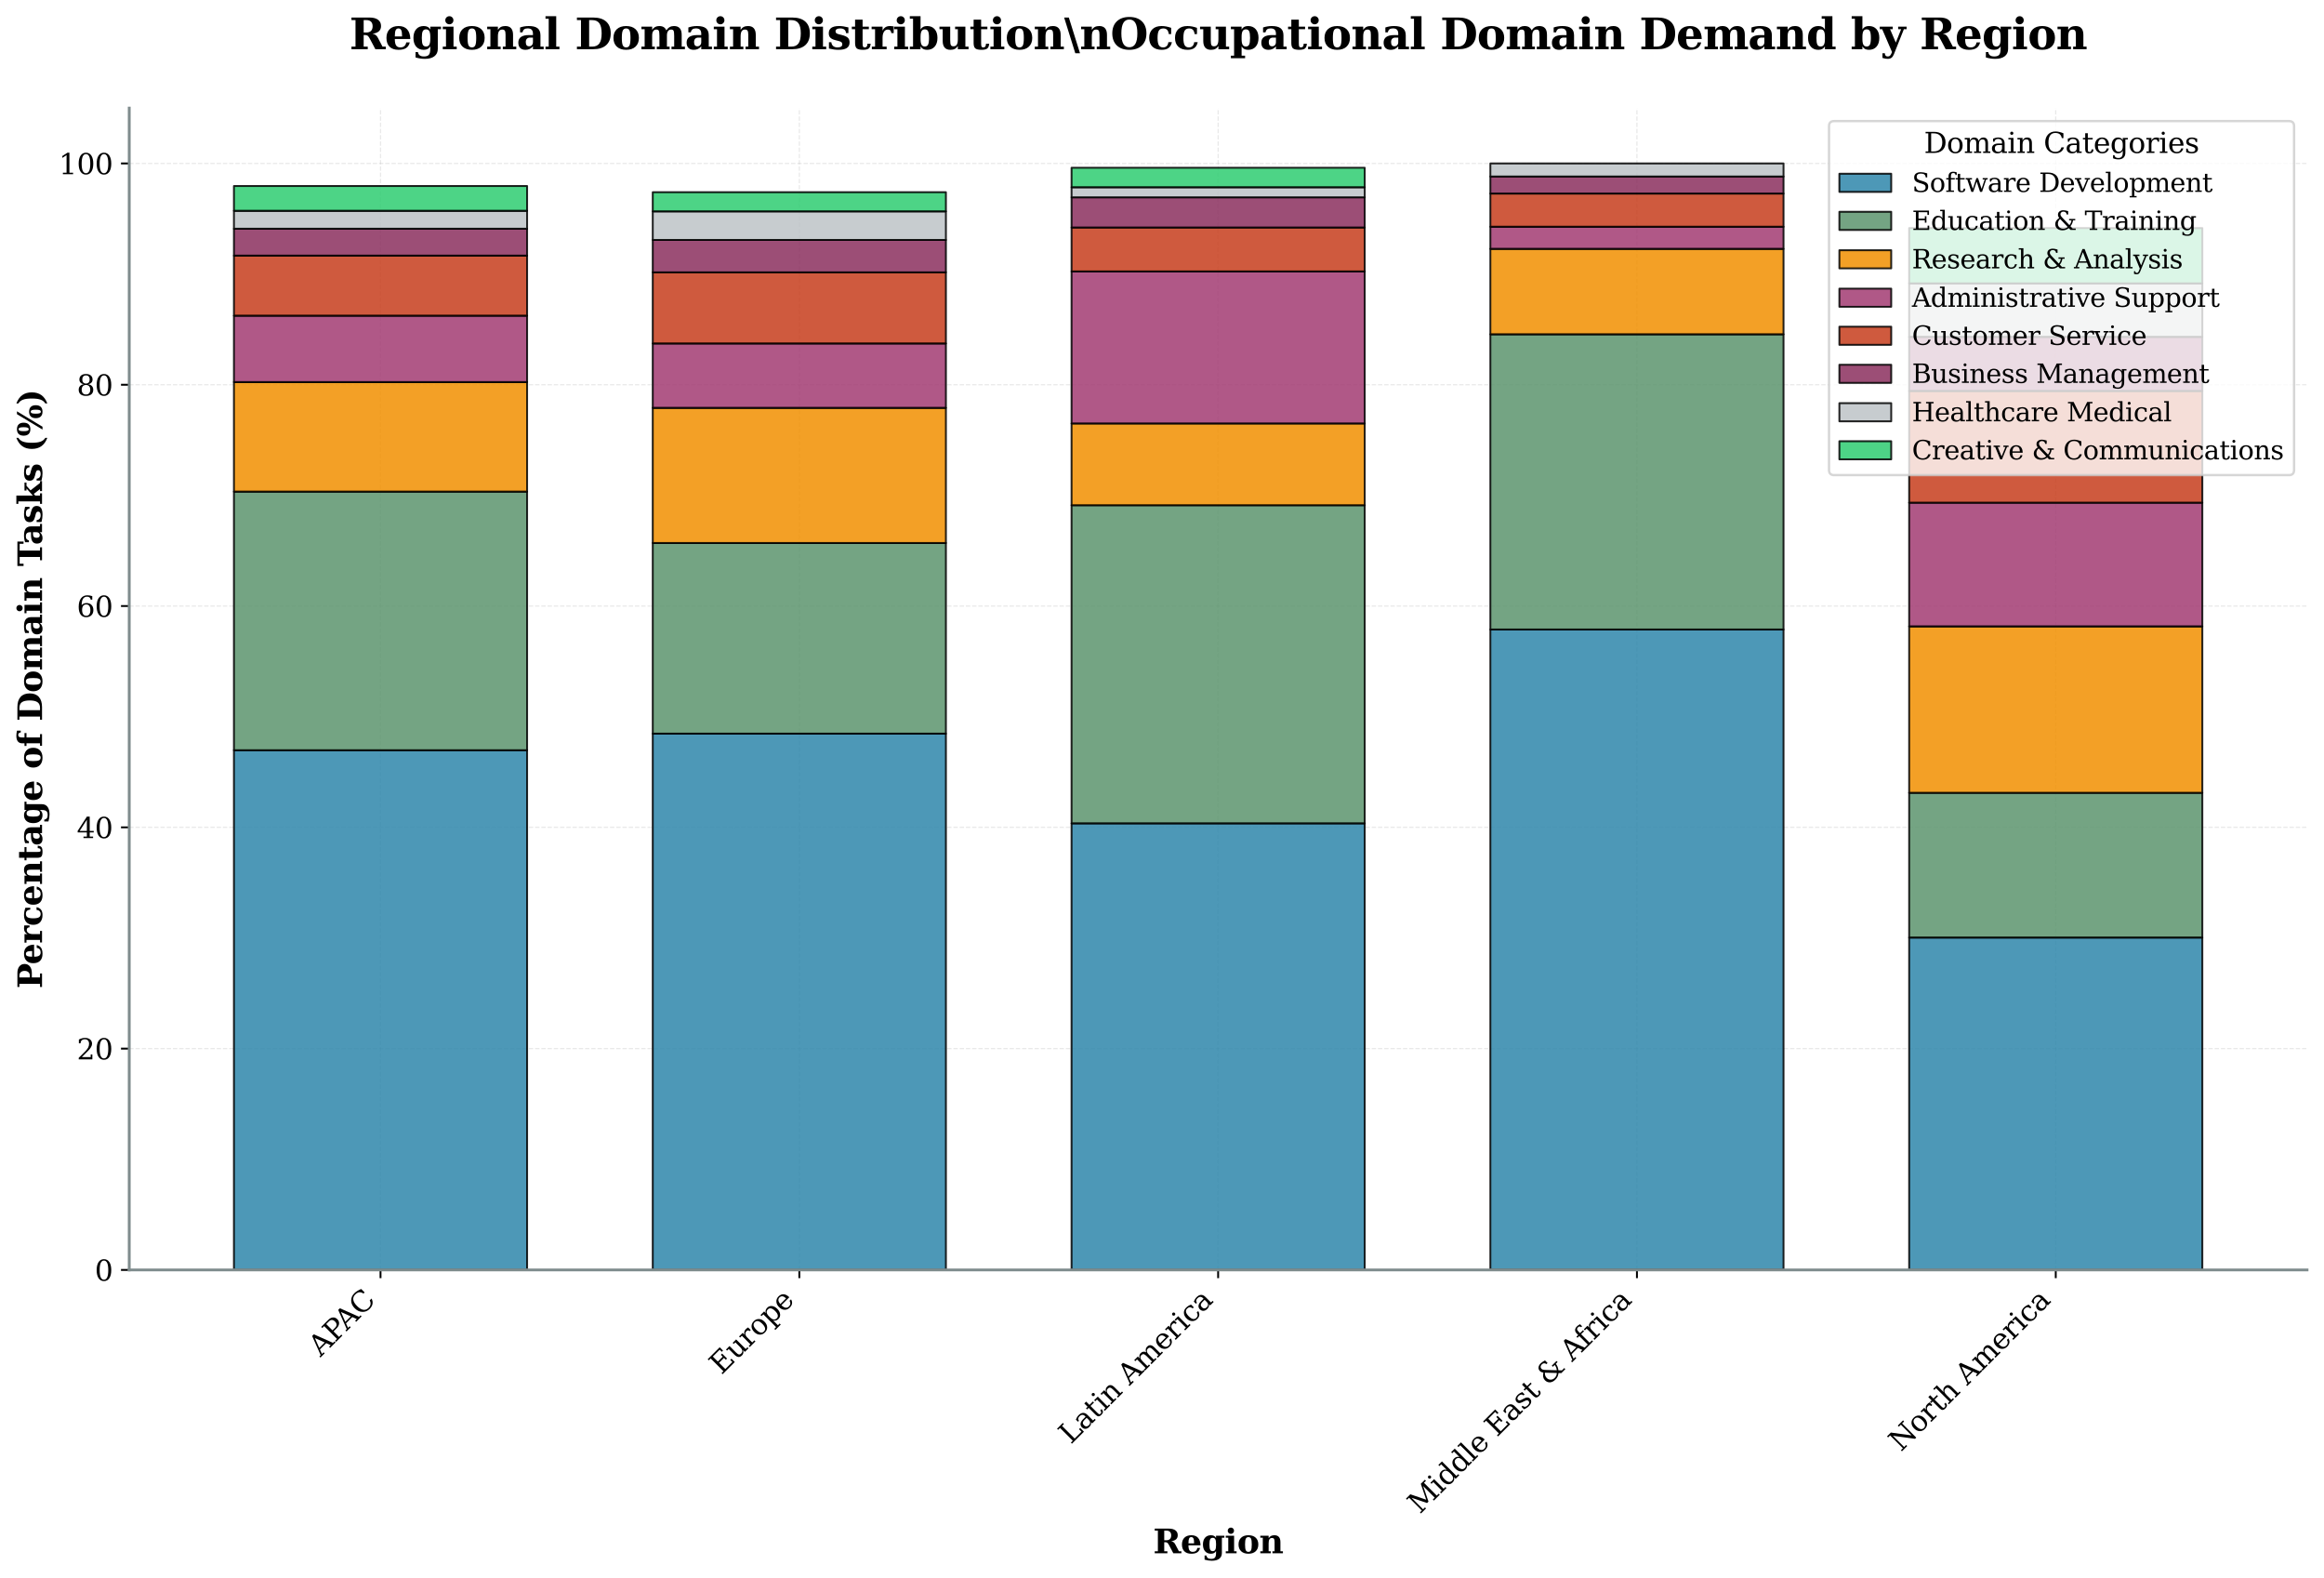 <?xml version="1.0" encoding="utf-8" standalone="no"?>
<!DOCTYPE svg PUBLIC "-//W3C//DTD SVG 1.1//EN"
  "http://www.w3.org/Graphics/SVG/1.1/DTD/svg11.dtd">
<svg xmlns:xlink="http://www.w3.org/1999/xlink" width="986.378pt" height="669.362pt" viewBox="0 0 986.378 669.362" xmlns="http://www.w3.org/2000/svg" version="1.1">
 <defs>
  <style type="text/css">*{stroke-linejoin: round; stroke-linecap: butt}</style>
 </defs>
 <g id="figure_1">
  <g id="patch_1">
   <path d="M 0 669.362 
L 986.378 669.362 
L 986.378 0 
L 0 0 
z
" style="fill: #ffffff"/>
  </g>
  <g id="axes_1">
   <g id="patch_2">
    <path d="M 54.853 538.837 
L 979.178 538.837 
L 979.178 45.877 
L 54.853 45.877 
z
" style="fill: #ffffff"/>
   </g>
   <g id="matplotlib.axis_1">
    <g id="xtick_1">
     <g id="line2d_1">
      <path d="M 161.506 538.837 
L 161.506 45.877 
" clip-path="url(#p2dd53a1405)" style="fill: none; stroke-dasharray: 1.85,0.8; stroke-dashoffset: 0; stroke: #b0b0b0; stroke-opacity: 0.3; stroke-width: 0.5"/>
     </g>
     <g id="line2d_2">
      <defs>
       <path id="m4666d88b79" d="M 0 0 
L 0 3.5 
" style="stroke: #000000; stroke-width: 0.8"/>
      </defs>
      <g>
       <use xlink:href="#m4666d88b79" x="161.506" y="538.837" style="stroke: #000000; stroke-width: 0.8"/>
      </g>
     </g>
     <g id="text_1">
      <!-- APAC -->
      <g transform="translate(136.058 575.968) rotate(-45) scale(0.12 -0.12)">
       <defs>
        <path id="DejaVuSerif-41" d="M 1281 1691 
L 2994 1691 
L 2138 3909 
L 1281 1691 
z
M -38 0 
L -38 331 
L 372 331 
L 2034 4666 
L 2559 4666 
L 4225 331 
L 4684 331 
L 4684 0 
L 2988 0 
L 2988 331 
L 3506 331 
L 3116 1356 
L 1153 1356 
L 763 331 
L 1275 331 
L 1275 0 
L -38 0 
z
" transform="scale(0.016)"/>
        <path id="DejaVuSerif-50" d="M 1581 2375 
L 2406 2375 
Q 2872 2375 3115 2626 
Q 3359 2878 3359 3353 
Q 3359 3831 3115 4081 
Q 2872 4331 2406 4331 
L 1581 4331 
L 1581 2375 
z
M 353 0 
L 353 331 
L 947 331 
L 947 4331 
L 353 4331 
L 353 4666 
L 2559 4666 
Q 3259 4666 3668 4311 
Q 4078 3956 4078 3353 
Q 4078 2753 3668 2397 
Q 3259 2041 2559 2041 
L 1581 2041 
L 1581 331 
L 2303 331 
L 2303 0 
L 353 0 
z
" transform="scale(0.016)"/>
        <path id="DejaVuSerif-43" d="M 4513 1234 
Q 4306 581 3820 245 
Q 3334 -91 2591 -91 
Q 2134 -91 1743 65 
Q 1353 222 1050 525 
Q 700 875 529 1320 
Q 359 1766 359 2328 
Q 359 3416 987 4083 
Q 1616 4750 2644 4750 
Q 3025 4750 3456 4650 
Q 3888 4550 4384 4347 
L 4384 3272 
L 4031 3272 
Q 3916 3859 3567 4137 
Q 3219 4416 2591 4416 
Q 1844 4416 1459 3886 
Q 1075 3356 1075 2328 
Q 1075 1303 1459 773 
Q 1844 244 2591 244 
Q 3113 244 3450 492 
Q 3788 741 3938 1234 
L 4513 1234 
z
" transform="scale(0.016)"/>
       </defs>
       <use xlink:href="#DejaVuSerif-41"/>
       <use xlink:href="#DejaVuSerif-50" transform="translate(72.217 0)"/>
       <use xlink:href="#DejaVuSerif-41" transform="translate(130.377 0)"/>
       <use xlink:href="#DejaVuSerif-43" transform="translate(202.594 0)"/>
      </g>
     </g>
    </g>
    <g id="xtick_2">
     <g id="line2d_3">
      <path d="M 339.261 538.837 
L 339.261 45.877 
" clip-path="url(#p2dd53a1405)" style="fill: none; stroke-dasharray: 1.85,0.8; stroke-dashoffset: 0; stroke: #b0b0b0; stroke-opacity: 0.3; stroke-width: 0.5"/>
     </g>
     <g id="line2d_4">
      <g>
       <use xlink:href="#m4666d88b79" x="339.261" y="538.837" style="stroke: #000000; stroke-width: 0.8"/>
      </g>
     </g>
     <g id="text_2">
      <!-- Europe -->
      <g transform="translate(306.219 583.562) rotate(-45) scale(0.12 -0.12)">
       <defs>
        <path id="DejaVuSerif-45" d="M 353 0 
L 353 331 
L 947 331 
L 947 4331 
L 353 4331 
L 353 4666 
L 4109 4666 
L 4109 3628 
L 3725 3628 
L 3725 4281 
L 1581 4281 
L 1581 2719 
L 3109 2719 
L 3109 3303 
L 3494 3303 
L 3494 1753 
L 3109 1753 
L 3109 2338 
L 1581 2338 
L 1581 384 
L 3775 384 
L 3775 1038 
L 4159 1038 
L 4159 0 
L 353 0 
z
" transform="scale(0.016)"/>
        <path id="DejaVuSerif-75" d="M 2266 3322 
L 3341 3322 
L 3341 331 
L 3884 331 
L 3884 0 
L 2766 0 
L 2766 588 
Q 2606 256 2353 82 
Q 2100 -91 1766 -91 
Q 1213 -91 952 223 
Q 691 538 691 1209 
L 691 2988 
L 172 2988 
L 172 3322 
L 1269 3322 
L 1269 1388 
Q 1269 781 1417 556 
Q 1566 331 1947 331 
Q 2347 331 2556 625 
Q 2766 919 2766 1478 
L 2766 2988 
L 2266 2988 
L 2266 3322 
z
" transform="scale(0.016)"/>
        <path id="DejaVuSerif-72" d="M 3059 3328 
L 3059 2497 
L 2728 2497 
Q 2713 2744 2591 2866 
Q 2469 2988 2234 2988 
Q 1809 2988 1582 2694 
Q 1356 2400 1356 1850 
L 1356 331 
L 2022 331 
L 2022 0 
L 263 0 
L 263 331 
L 781 331 
L 781 2994 
L 231 2994 
L 231 3322 
L 1356 3322 
L 1356 2731 
Q 1525 3078 1790 3245 
Q 2056 3413 2438 3413 
Q 2578 3413 2733 3391 
Q 2888 3369 3059 3328 
z
" transform="scale(0.016)"/>
        <path id="DejaVuSerif-6f" d="M 1925 219 
Q 2388 219 2623 584 
Q 2859 950 2859 1663 
Q 2859 2375 2623 2739 
Q 2388 3103 1925 3103 
Q 1463 3103 1227 2739 
Q 991 2375 991 1663 
Q 991 950 1228 584 
Q 1466 219 1925 219 
z
M 1925 -91 
Q 1200 -91 759 389 
Q 319 869 319 1663 
Q 319 2456 758 2934 
Q 1197 3413 1925 3413 
Q 2653 3413 3092 2934 
Q 3531 2456 3531 1663 
Q 3531 869 3092 389 
Q 2653 -91 1925 -91 
z
" transform="scale(0.016)"/>
        <path id="DejaVuSerif-70" d="M 1313 1825 
L 1313 1497 
Q 1313 897 1542 583 
Q 1772 269 2209 269 
Q 2650 269 2876 622 
Q 3103 975 3103 1663 
Q 3103 2353 2876 2703 
Q 2650 3053 2209 3053 
Q 1772 3053 1542 2737 
Q 1313 2422 1313 1825 
z
M 738 2988 
L 184 2988 
L 184 3322 
L 1313 3322 
L 1313 2803 
Q 1481 3116 1742 3264 
Q 2003 3413 2388 3413 
Q 3000 3413 3387 2928 
Q 3775 2444 3775 1663 
Q 3775 881 3387 395 
Q 3000 -91 2388 -91 
Q 2003 -91 1742 57 
Q 1481 206 1313 519 
L 1313 -997 
L 1856 -997 
L 1856 -1331 
L 184 -1331 
L 184 -997 
L 738 -997 
L 738 2988 
z
" transform="scale(0.016)"/>
        <path id="DejaVuSerif-65" d="M 3469 1600 
L 991 1600 
L 991 1575 
Q 991 903 1244 561 
Q 1497 219 1991 219 
Q 2369 219 2611 417 
Q 2853 616 2950 1006 
L 3413 1006 
Q 3275 459 2904 184 
Q 2534 -91 1931 -91 
Q 1203 -91 761 389 
Q 319 869 319 1663 
Q 319 2450 753 2931 
Q 1188 3413 1894 3413 
Q 2647 3413 3050 2948 
Q 3453 2484 3469 1600 
z
M 2791 1931 
Q 2772 2513 2545 2808 
Q 2319 3103 1894 3103 
Q 1497 3103 1269 2806 
Q 1041 2509 991 1931 
L 2791 1931 
z
" transform="scale(0.016)"/>
       </defs>
       <use xlink:href="#DejaVuSerif-45"/>
       <use xlink:href="#DejaVuSerif-75" transform="translate(72.998 0)"/>
       <use xlink:href="#DejaVuSerif-72" transform="translate(137.402 0)"/>
       <use xlink:href="#DejaVuSerif-6f" transform="translate(185.205 0)"/>
       <use xlink:href="#DejaVuSerif-70" transform="translate(245.41 0)"/>
       <use xlink:href="#DejaVuSerif-65" transform="translate(309.424 0)"/>
      </g>
     </g>
    </g>
    <g id="xtick_3">
     <g id="line2d_5">
      <path d="M 517.016 538.837 
L 517.016 45.877 
" clip-path="url(#p2dd53a1405)" style="fill: none; stroke-dasharray: 1.85,0.8; stroke-dashoffset: 0; stroke: #b0b0b0; stroke-opacity: 0.3; stroke-width: 0.5"/>
     </g>
     <g id="line2d_6">
      <g>
       <use xlink:href="#m4666d88b79" x="517.016" y="538.837" style="stroke: #000000; stroke-width: 0.8"/>
      </g>
     </g>
     <g id="text_3">
      <!-- Latin America -->
      <g transform="translate(454.494 613.042) rotate(-45) scale(0.12 -0.12)">
       <defs>
        <path id="DejaVuSerif-4c" d="M 353 0 
L 353 331 
L 947 331 
L 947 4331 
L 353 4331 
L 353 4666 
L 2175 4666 
L 2175 4331 
L 1581 4331 
L 1581 384 
L 3713 384 
L 3713 1166 
L 4097 1166 
L 4097 0 
L 353 0 
z
" transform="scale(0.016)"/>
        <path id="DejaVuSerif-61" d="M 2547 1044 
L 2547 1747 
L 1806 1747 
Q 1378 1747 1168 1562 
Q 959 1378 959 997 
Q 959 650 1171 447 
Q 1384 244 1747 244 
Q 2106 244 2326 466 
Q 2547 688 2547 1044 
z
M 3122 2075 
L 3122 331 
L 3634 331 
L 3634 0 
L 2547 0 
L 2547 359 
Q 2356 128 2106 18 
Q 1856 -91 1522 -91 
Q 969 -91 644 203 
Q 319 497 319 997 
Q 319 1513 691 1797 
Q 1063 2081 1741 2081 
L 2547 2081 
L 2547 2309 
Q 2547 2688 2317 2895 
Q 2088 3103 1672 3103 
Q 1328 3103 1125 2947 
Q 922 2791 872 2484 
L 575 2484 
L 575 3156 
Q 875 3284 1158 3348 
Q 1441 3413 1709 3413 
Q 2400 3413 2761 3070 
Q 3122 2728 3122 2075 
z
" transform="scale(0.016)"/>
        <path id="DejaVuSerif-74" d="M 691 2988 
L 184 2988 
L 184 3322 
L 691 3322 
L 691 4353 
L 1269 4353 
L 1269 3322 
L 2350 3322 
L 2350 2988 
L 1269 2988 
L 1269 878 
Q 1269 456 1350 337 
Q 1431 219 1650 219 
Q 1875 219 1978 351 
Q 2081 484 2088 781 
L 2522 781 
Q 2497 328 2275 118 
Q 2053 -91 1600 -91 
Q 1103 -91 897 129 
Q 691 350 691 878 
L 691 2988 
z
" transform="scale(0.016)"/>
        <path id="DejaVuSerif-69" d="M 622 4353 
Q 622 4497 726 4603 
Q 831 4709 978 4709 
Q 1122 4709 1226 4603 
Q 1331 4497 1331 4353 
Q 1331 4206 1228 4103 
Q 1125 4000 978 4000 
Q 831 4000 726 4103 
Q 622 4206 622 4353 
z
M 1356 331 
L 1900 331 
L 1900 0 
L 231 0 
L 231 331 
L 781 331 
L 781 2988 
L 231 2988 
L 231 3322 
L 1356 3322 
L 1356 331 
z
" transform="scale(0.016)"/>
        <path id="DejaVuSerif-6e" d="M 263 0 
L 263 331 
L 781 331 
L 781 2988 
L 231 2988 
L 231 3322 
L 1356 3322 
L 1356 2731 
Q 1516 3069 1770 3241 
Q 2025 3413 2363 3413 
Q 2913 3413 3172 3097 
Q 3431 2781 3431 2113 
L 3431 331 
L 3944 331 
L 3944 0 
L 2356 0 
L 2356 331 
L 2853 331 
L 2853 1931 
Q 2853 2541 2703 2767 
Q 2553 2994 2175 2994 
Q 1775 2994 1565 2701 
Q 1356 2409 1356 1850 
L 1356 331 
L 1856 331 
L 1856 0 
L 263 0 
z
" transform="scale(0.016)"/>
        <path id="DejaVuSerif-20" transform="scale(0.016)"/>
        <path id="DejaVuSerif-6d" d="M 3316 2675 
Q 3481 3041 3739 3227 
Q 3997 3413 4341 3413 
Q 4863 3413 5119 3089 
Q 5375 2766 5375 2113 
L 5375 331 
L 5894 331 
L 5894 0 
L 4300 0 
L 4300 331 
L 4800 331 
L 4800 2047 
Q 4800 2556 4650 2772 
Q 4500 2988 4153 2988 
Q 3769 2988 3567 2697 
Q 3366 2406 3366 1850 
L 3366 331 
L 3866 331 
L 3866 0 
L 2291 0 
L 2291 331 
L 2791 331 
L 2791 2069 
Q 2791 2566 2641 2777 
Q 2491 2988 2144 2988 
Q 1759 2988 1557 2697 
Q 1356 2406 1356 1850 
L 1356 331 
L 1856 331 
L 1856 0 
L 263 0 
L 263 331 
L 781 331 
L 781 2994 
L 231 2994 
L 231 3322 
L 1356 3322 
L 1356 2731 
Q 1516 3063 1762 3238 
Q 2009 3413 2322 3413 
Q 2709 3413 2968 3220 
Q 3228 3028 3316 2675 
z
" transform="scale(0.016)"/>
        <path id="DejaVuSerif-63" d="M 3291 997 
Q 3169 466 2822 187 
Q 2475 -91 1925 -91 
Q 1200 -91 759 389 
Q 319 869 319 1663 
Q 319 2459 759 2936 
Q 1200 3413 1925 3413 
Q 2241 3413 2553 3339 
Q 2866 3266 3181 3116 
L 3181 2266 
L 2847 2266 
Q 2781 2703 2561 2903 
Q 2341 3103 1931 3103 
Q 1466 3103 1228 2742 
Q 991 2381 991 1663 
Q 991 944 1227 581 
Q 1463 219 1931 219 
Q 2303 219 2525 412 
Q 2747 606 2828 997 
L 3291 997 
z
" transform="scale(0.016)"/>
       </defs>
       <use xlink:href="#DejaVuSerif-4c"/>
       <use xlink:href="#DejaVuSerif-61" transform="translate(66.406 0)"/>
       <use xlink:href="#DejaVuSerif-74" transform="translate(126.025 0)"/>
       <use xlink:href="#DejaVuSerif-69" transform="translate(166.211 0)"/>
       <use xlink:href="#DejaVuSerif-6e" transform="translate(198.193 0)"/>
       <use xlink:href="#DejaVuSerif-20" transform="translate(262.598 0)"/>
       <use xlink:href="#DejaVuSerif-41" transform="translate(294.385 0)"/>
       <use xlink:href="#DejaVuSerif-6d" transform="translate(366.602 0)"/>
       <use xlink:href="#DejaVuSerif-65" transform="translate(461.426 0)"/>
       <use xlink:href="#DejaVuSerif-72" transform="translate(520.605 0)"/>
       <use xlink:href="#DejaVuSerif-69" transform="translate(568.408 0)"/>
       <use xlink:href="#DejaVuSerif-63" transform="translate(600.391 0)"/>
       <use xlink:href="#DejaVuSerif-61" transform="translate(656.396 0)"/>
      </g>
     </g>
    </g>
    <g id="xtick_4">
     <g id="line2d_7">
      <path d="M 694.771 538.837 
L 694.771 45.877 
" clip-path="url(#p2dd53a1405)" style="fill: none; stroke-dasharray: 1.85,0.8; stroke-dashoffset: 0; stroke: #b0b0b0; stroke-opacity: 0.3; stroke-width: 0.5"/>
     </g>
     <g id="line2d_8">
      <g>
       <use xlink:href="#m4666d88b79" x="694.771" y="538.837" style="stroke: #000000; stroke-width: 0.8"/>
      </g>
     </g>
     <g id="text_4">
      <!-- Middle East &amp; Africa -->
      <g transform="translate(602.642 642.649) rotate(-45) scale(0.12 -0.12)">
       <defs>
        <path id="DejaVuSerif-4d" d="M 353 0 
L 353 331 
L 947 331 
L 947 4331 
L 319 4331 
L 319 4666 
L 1678 4666 
L 3316 1344 
L 4953 4666 
L 6228 4666 
L 6228 4331 
L 5606 4331 
L 5606 331 
L 6203 331 
L 6203 0 
L 4378 0 
L 4378 331 
L 4972 331 
L 4972 3938 
L 3372 684 
L 2931 684 
L 1331 3938 
L 1331 331 
L 1925 331 
L 1925 0 
L 353 0 
z
" transform="scale(0.016)"/>
        <path id="DejaVuSerif-64" d="M 3359 331 
L 3909 331 
L 3909 0 
L 2784 0 
L 2784 519 
Q 2616 206 2355 57 
Q 2094 -91 1709 -91 
Q 1097 -91 708 395 
Q 319 881 319 1663 
Q 319 2444 706 2928 
Q 1094 3413 1709 3413 
Q 2094 3413 2355 3264 
Q 2616 3116 2784 2803 
L 2784 4531 
L 2241 4531 
L 2241 4863 
L 3359 4863 
L 3359 331 
z
M 2784 1497 
L 2784 1825 
Q 2784 2422 2554 2737 
Q 2325 3053 1888 3053 
Q 1444 3053 1217 2703 
Q 991 2353 991 1663 
Q 991 975 1217 622 
Q 1444 269 1888 269 
Q 2325 269 2554 583 
Q 2784 897 2784 1497 
z
" transform="scale(0.016)"/>
        <path id="DejaVuSerif-6c" d="M 1313 331 
L 1856 331 
L 1856 0 
L 184 0 
L 184 331 
L 738 331 
L 738 4531 
L 184 4531 
L 184 4863 
L 1313 4863 
L 1313 331 
z
" transform="scale(0.016)"/>
        <path id="DejaVuSerif-73" d="M 359 184 
L 359 959 
L 691 959 
Q 703 588 923 403 
Q 1144 219 1575 219 
Q 1963 219 2166 364 
Q 2369 509 2369 788 
Q 2369 1006 2220 1140 
Q 2072 1275 1594 1428 
L 1178 1569 
Q 750 1706 558 1912 
Q 366 2119 366 2438 
Q 366 2894 700 3153 
Q 1034 3413 1625 3413 
Q 1888 3413 2178 3344 
Q 2469 3275 2778 3144 
L 2778 2419 
L 2447 2419 
Q 2434 2741 2221 2922 
Q 2009 3103 1644 3103 
Q 1281 3103 1095 2975 
Q 909 2847 909 2591 
Q 909 2381 1050 2254 
Q 1191 2128 1613 1997 
L 2069 1856 
Q 2541 1709 2748 1489 
Q 2956 1269 2956 922 
Q 2956 450 2595 179 
Q 2234 -91 1600 -91 
Q 1278 -91 972 -22 
Q 666 47 359 184 
z
" transform="scale(0.016)"/>
        <path id="DejaVuSerif-26" d="M 3456 722 
L 1638 2638 
Q 1366 2394 1230 2111 
Q 1094 1828 1094 1509 
Q 1094 991 1453 639 
Q 1813 288 2350 288 
Q 2669 288 2951 398 
Q 3234 509 3456 722 
z
M 5394 0 
L 4141 0 
L 3713 453 
Q 3384 178 3012 43 
Q 2641 -91 2209 -91 
Q 1403 -91 931 321 
Q 459 734 459 1441 
Q 459 1856 698 2217 
Q 938 2578 1422 2894 
Q 1263 3084 1188 3273 
Q 1113 3463 1113 3669 
Q 1113 4166 1470 4458 
Q 1828 4750 2444 4750 
Q 2653 4750 2933 4697 
Q 3213 4644 3572 4538 
L 3572 3731 
L 3219 3731 
Q 3175 4066 2975 4241 
Q 2775 4416 2431 4416 
Q 2109 4416 1909 4239 
Q 1709 4063 1709 3781 
Q 1709 3591 1815 3402 
Q 1922 3213 2259 2859 
L 3872 1159 
Q 4088 1409 4211 1698 
Q 4334 1988 4366 2316 
L 3803 2316 
L 3803 2650 
L 5281 2650 
L 5281 2316 
L 4744 2316 
Q 4691 1909 4536 1556 
Q 4381 1203 4122 903 
L 4659 331 
L 5394 331 
L 5394 0 
z
" transform="scale(0.016)"/>
        <path id="DejaVuSerif-66" d="M 2753 4078 
L 2450 4078 
Q 2447 4313 2317 4434 
Q 2188 4556 1941 4556 
Q 1619 4556 1487 4379 
Q 1356 4203 1356 3750 
L 1356 3322 
L 2284 3322 
L 2284 2988 
L 1356 2988 
L 1356 331 
L 2094 331 
L 2094 0 
L 231 0 
L 231 331 
L 781 331 
L 781 2988 
L 231 2988 
L 231 3322 
L 781 3322 
L 781 3738 
Q 781 4294 1070 4578 
Q 1359 4863 1919 4863 
Q 2128 4863 2337 4825 
Q 2547 4788 2753 4709 
L 2753 4078 
z
" transform="scale(0.016)"/>
       </defs>
       <use xlink:href="#DejaVuSerif-4d"/>
       <use xlink:href="#DejaVuSerif-69" transform="translate(102.393 0)"/>
       <use xlink:href="#DejaVuSerif-64" transform="translate(134.375 0)"/>
       <use xlink:href="#DejaVuSerif-64" transform="translate(198.389 0)"/>
       <use xlink:href="#DejaVuSerif-6c" transform="translate(262.402 0)"/>
       <use xlink:href="#DejaVuSerif-65" transform="translate(294.385 0)"/>
       <use xlink:href="#DejaVuSerif-20" transform="translate(353.564 0)"/>
       <use xlink:href="#DejaVuSerif-45" transform="translate(385.352 0)"/>
       <use xlink:href="#DejaVuSerif-61" transform="translate(458.35 0)"/>
       <use xlink:href="#DejaVuSerif-73" transform="translate(517.969 0)"/>
       <use xlink:href="#DejaVuSerif-74" transform="translate(569.287 0)"/>
       <use xlink:href="#DejaVuSerif-20" transform="translate(609.473 0)"/>
       <use xlink:href="#DejaVuSerif-26" transform="translate(641.26 0)"/>
       <use xlink:href="#DejaVuSerif-20" transform="translate(730.273 0)"/>
       <use xlink:href="#DejaVuSerif-41" transform="translate(762.061 0)"/>
       <use xlink:href="#DejaVuSerif-66" transform="translate(832.527 0)"/>
       <use xlink:href="#DejaVuSerif-72" transform="translate(869.539 0)"/>
       <use xlink:href="#DejaVuSerif-69" transform="translate(917.342 0)"/>
       <use xlink:href="#DejaVuSerif-63" transform="translate(949.324 0)"/>
       <use xlink:href="#DejaVuSerif-61" transform="translate(1005.33 0)"/>
      </g>
     </g>
    </g>
    <g id="xtick_5">
     <g id="line2d_9">
      <path d="M 872.526 538.837 
L 872.526 45.877 
" clip-path="url(#p2dd53a1405)" style="fill: none; stroke-dasharray: 1.85,0.8; stroke-dashoffset: 0; stroke: #b0b0b0; stroke-opacity: 0.3; stroke-width: 0.5"/>
     </g>
     <g id="line2d_10">
      <g>
       <use xlink:href="#m4666d88b79" x="872.526" y="538.837" style="stroke: #000000; stroke-width: 0.8"/>
      </g>
     </g>
     <g id="text_5">
      <!-- North America -->
      <g transform="translate(806.823 616.223) rotate(-45) scale(0.12 -0.12)">
       <defs>
        <path id="DejaVuSerif-4e" d="M 313 0 
L 313 331 
L 941 331 
L 941 4331 
L 313 4331 
L 313 4666 
L 1509 4666 
L 4306 984 
L 4306 4331 
L 3681 4331 
L 3681 4666 
L 5319 4666 
L 5319 4331 
L 4691 4331 
L 4691 -91 
L 4313 -91 
L 1325 3841 
L 1325 331 
L 1953 331 
L 1953 0 
L 313 0 
z
" transform="scale(0.016)"/>
        <path id="DejaVuSerif-68" d="M 263 0 
L 263 331 
L 781 331 
L 781 4531 
L 231 4531 
L 231 4863 
L 1356 4863 
L 1356 2731 
Q 1516 3069 1770 3241 
Q 2025 3413 2363 3413 
Q 2913 3413 3172 3097 
Q 3431 2781 3431 2113 
L 3431 331 
L 3944 331 
L 3944 0 
L 2356 0 
L 2356 331 
L 2853 331 
L 2853 1931 
Q 2853 2541 2704 2764 
Q 2556 2988 2175 2988 
Q 1775 2988 1565 2697 
Q 1356 2406 1356 1850 
L 1356 331 
L 1856 331 
L 1856 0 
L 263 0 
z
" transform="scale(0.016)"/>
       </defs>
       <use xlink:href="#DejaVuSerif-4e"/>
       <use xlink:href="#DejaVuSerif-6f" transform="translate(87.5 0)"/>
       <use xlink:href="#DejaVuSerif-72" transform="translate(147.705 0)"/>
       <use xlink:href="#DejaVuSerif-74" transform="translate(195.508 0)"/>
       <use xlink:href="#DejaVuSerif-68" transform="translate(235.693 0)"/>
       <use xlink:href="#DejaVuSerif-20" transform="translate(300.098 0)"/>
       <use xlink:href="#DejaVuSerif-41" transform="translate(331.885 0)"/>
       <use xlink:href="#DejaVuSerif-6d" transform="translate(404.102 0)"/>
       <use xlink:href="#DejaVuSerif-65" transform="translate(498.926 0)"/>
       <use xlink:href="#DejaVuSerif-72" transform="translate(558.105 0)"/>
       <use xlink:href="#DejaVuSerif-69" transform="translate(605.908 0)"/>
       <use xlink:href="#DejaVuSerif-63" transform="translate(637.891 0)"/>
       <use xlink:href="#DejaVuSerif-61" transform="translate(693.896 0)"/>
      </g>
     </g>
    </g>
    <g id="text_6">
     <!-- Region -->
     <g transform="translate(489.433 659.051) scale(0.14 -0.14)">
      <defs>
       <path id="DejaVuSerif-Bold-52" d="M 3397 2278 
Q 3675 2238 3865 2094 
Q 4056 1950 4197 1678 
L 4878 378 
L 5356 378 
L 5356 0 
L 3822 0 
L 3078 1409 
Q 2863 1847 2711 1967 
Q 2559 2088 2291 2088 
L 2100 2088 
L 2100 378 
L 2700 378 
L 2700 0 
L 300 0 
L 300 378 
L 897 378 
L 897 4288 
L 300 4288 
L 300 4666 
L 2963 4666 
Q 3775 4666 4217 4339 
Q 4659 4013 4659 3413 
Q 4659 2925 4345 2642 
Q 4031 2359 3397 2278 
z
M 2100 2463 
L 2509 2463 
Q 2947 2463 3183 2700 
Q 3419 2938 3419 3378 
Q 3419 3819 3183 4053 
Q 2947 4288 2509 4288 
L 2100 4288 
L 2100 2463 
z
" transform="scale(0.016)"/>
       <path id="DejaVuSerif-Bold-65" d="M 2566 1875 
Q 2566 2531 2444 2795 
Q 2322 3059 2028 3059 
Q 1744 3059 1620 2800 
Q 1497 2541 1497 1931 
L 1497 1875 
L 2566 1875 
z
M 3781 1503 
L 1497 1503 
L 1497 1478 
Q 1497 834 1690 548 
Q 1884 263 2316 263 
Q 2675 263 2897 453 
Q 3119 644 3181 1006 
L 3700 1006 
Q 3566 441 3166 175 
Q 2766 -91 2047 -91 
Q 1184 -91 723 364 
Q 263 819 263 1663 
Q 263 2488 734 2950 
Q 1206 3413 2047 3413 
Q 2872 3413 3312 2927 
Q 3753 2441 3781 1503 
z
" transform="scale(0.016)"/>
       <path id="DejaVuSerif-Bold-67" d="M 3853 2944 
L 3853 44 
Q 3853 -656 3354 -1039 
Q 2856 -1422 1947 -1422 
Q 1616 -1422 1275 -1370 
Q 934 -1319 575 -1216 
L 575 -422 
L 928 -422 
Q 975 -750 1192 -909 
Q 1409 -1069 1813 -1069 
Q 2325 -1069 2536 -823 
Q 2747 -578 2747 44 
L 2747 422 
Q 2606 163 2367 36 
Q 2128 -91 1778 -91 
Q 1072 -91 667 378 
Q 263 847 263 1663 
Q 263 2481 667 2947 
Q 1072 3413 1778 3413 
Q 2128 3413 2367 3286 
Q 2606 3159 2747 2900 
L 2747 3322 
L 4325 3322 
L 4325 2944 
L 3853 2944 
z
M 2747 1825 
Q 2747 2406 2597 2665 
Q 2447 2925 2119 2925 
Q 1775 2925 1636 2651 
Q 1497 2378 1497 1663 
Q 1497 947 1637 672 
Q 1778 397 2119 397 
Q 2447 397 2597 656 
Q 2747 916 2747 1497 
L 2747 1825 
z
" transform="scale(0.016)"/>
       <path id="DejaVuSerif-Bold-69" d="M 588 4263 
Q 588 4516 763 4689 
Q 938 4863 1191 4863 
Q 1438 4863 1611 4689 
Q 1784 4516 1784 4263 
Q 1784 4016 1611 3842 
Q 1438 3669 1191 3669 
Q 938 3669 763 3841 
Q 588 4013 588 4263 
z
M 1797 378 
L 2272 378 
L 2272 0 
L 219 0 
L 219 378 
L 691 378 
L 691 2944 
L 219 2944 
L 219 3322 
L 1797 3322 
L 1797 378 
z
" transform="scale(0.016)"/>
       <path id="DejaVuSerif-Bold-6f" d="M 2138 263 
Q 2488 263 2630 563 
Q 2772 863 2772 1663 
Q 2772 2463 2631 2761 
Q 2491 3059 2138 3059 
Q 1784 3059 1640 2757 
Q 1497 2456 1497 1663 
Q 1497 869 1640 566 
Q 1784 263 2138 263 
z
M 2138 -91 
Q 1259 -91 761 376 
Q 263 844 263 1663 
Q 263 2484 761 2948 
Q 1259 3413 2138 3413 
Q 3019 3413 3516 2948 
Q 4013 2484 4013 1663 
Q 4013 844 3514 376 
Q 3016 -91 2138 -91 
z
" transform="scale(0.016)"/>
       <path id="DejaVuSerif-Bold-6e" d="M 219 0 
L 219 378 
L 691 378 
L 691 2944 
L 219 2944 
L 219 3322 
L 1797 3322 
L 1797 2853 
Q 1997 3150 2253 3281 
Q 2509 3413 2900 3413 
Q 3459 3413 3745 3083 
Q 4031 2753 4031 2113 
L 4031 378 
L 4506 378 
L 4506 0 
L 2522 0 
L 2522 378 
L 2925 378 
L 2925 2144 
Q 2925 2566 2817 2730 
Q 2709 2894 2444 2894 
Q 2109 2894 1953 2648 
Q 1797 2403 1797 1869 
L 1797 378 
L 2203 378 
L 2203 0 
L 219 0 
z
" transform="scale(0.016)"/>
      </defs>
      <use xlink:href="#DejaVuSerif-Bold-52"/>
      <use xlink:href="#DejaVuSerif-Bold-65" transform="translate(83.105 0)"/>
      <use xlink:href="#DejaVuSerif-Bold-67" transform="translate(146.729 0)"/>
      <use xlink:href="#DejaVuSerif-Bold-69" transform="translate(216.65 0)"/>
      <use xlink:href="#DejaVuSerif-Bold-6f" transform="translate(254.639 0)"/>
      <use xlink:href="#DejaVuSerif-Bold-6e" transform="translate(321.338 0)"/>
     </g>
    </g>
   </g>
   <g id="matplotlib.axis_2">
    <g id="ytick_1">
     <g id="line2d_11">
      <path d="M 54.853 538.837 
L 979.178 538.837 
" clip-path="url(#p2dd53a1405)" style="fill: none; stroke-dasharray: 1.85,0.8; stroke-dashoffset: 0; stroke: #b0b0b0; stroke-opacity: 0.3; stroke-width: 0.5"/>
     </g>
     <g id="line2d_12">
      <defs>
       <path id="m33efd56178" d="M 0 0 
L -3.5 0 
" style="stroke: #000000; stroke-width: 0.8"/>
      </defs>
      <g>
       <use xlink:href="#m33efd56178" x="54.853" y="538.837" style="stroke: #000000; stroke-width: 0.8"/>
      </g>
     </g>
     <g id="text_7">
      <!-- 0 -->
      <g transform="translate(40.218 543.396) scale(0.12 -0.12)">
       <defs>
        <path id="DejaVuSerif-30" d="M 2034 219 
Q 2513 219 2750 744 
Q 2988 1269 2988 2328 
Q 2988 3391 2750 3916 
Q 2513 4441 2034 4441 
Q 1556 4441 1318 3916 
Q 1081 3391 1081 2328 
Q 1081 1269 1318 744 
Q 1556 219 2034 219 
z
M 2034 -91 
Q 1275 -91 848 546 
Q 422 1184 422 2328 
Q 422 3475 848 4112 
Q 1275 4750 2034 4750 
Q 2797 4750 3222 4112 
Q 3647 3475 3647 2328 
Q 3647 1184 3222 546 
Q 2797 -91 2034 -91 
z
" transform="scale(0.016)"/>
       </defs>
       <use xlink:href="#DejaVuSerif-30"/>
      </g>
     </g>
    </g>
    <g id="ytick_2">
     <g id="line2d_13">
      <path d="M 54.853 444.94 
L 979.178 444.94 
" clip-path="url(#p2dd53a1405)" style="fill: none; stroke-dasharray: 1.85,0.8; stroke-dashoffset: 0; stroke: #b0b0b0; stroke-opacity: 0.3; stroke-width: 0.5"/>
     </g>
     <g id="line2d_14">
      <g>
       <use xlink:href="#m33efd56178" x="54.853" y="444.94" style="stroke: #000000; stroke-width: 0.8"/>
      </g>
     </g>
     <g id="text_8">
      <!-- 20 -->
      <g transform="translate(32.583 449.499) scale(0.12 -0.12)">
       <defs>
        <path id="DejaVuSerif-32" d="M 819 3553 
L 469 3553 
L 469 4384 
Q 803 4563 1142 4656 
Q 1481 4750 1806 4750 
Q 2534 4750 2956 4397 
Q 3378 4044 3378 3438 
Q 3378 2753 2422 1800 
Q 2347 1728 2309 1691 
L 1131 513 
L 3078 513 
L 3078 1088 
L 3444 1088 
L 3444 0 
L 434 0 
L 434 341 
L 1850 1753 
Q 2319 2222 2519 2614 
Q 2719 3006 2719 3438 
Q 2719 3909 2473 4175 
Q 2228 4441 1797 4441 
Q 1350 4441 1106 4219 
Q 863 3997 819 3553 
z
" transform="scale(0.016)"/>
       </defs>
       <use xlink:href="#DejaVuSerif-32"/>
       <use xlink:href="#DejaVuSerif-30" transform="translate(63.623 0)"/>
      </g>
     </g>
    </g>
    <g id="ytick_3">
     <g id="line2d_15">
      <path d="M 54.853 351.043 
L 979.178 351.043 
" clip-path="url(#p2dd53a1405)" style="fill: none; stroke-dasharray: 1.85,0.8; stroke-dashoffset: 0; stroke: #b0b0b0; stroke-opacity: 0.3; stroke-width: 0.5"/>
     </g>
     <g id="line2d_16">
      <g>
       <use xlink:href="#m33efd56178" x="54.853" y="351.043" style="stroke: #000000; stroke-width: 0.8"/>
      </g>
     </g>
     <g id="text_9">
      <!-- 40 -->
      <g transform="translate(32.583 355.602) scale(0.12 -0.12)">
       <defs>
        <path id="DejaVuSerif-34" d="M 2234 1581 
L 2234 4063 
L 641 1581 
L 2234 1581 
z
M 3609 0 
L 1484 0 
L 1484 331 
L 2234 331 
L 2234 1247 
L 197 1247 
L 197 1588 
L 2241 4750 
L 2859 4750 
L 2859 1581 
L 3750 1581 
L 3750 1247 
L 2859 1247 
L 2859 331 
L 3609 331 
L 3609 0 
z
" transform="scale(0.016)"/>
       </defs>
       <use xlink:href="#DejaVuSerif-34"/>
       <use xlink:href="#DejaVuSerif-30" transform="translate(63.623 0)"/>
      </g>
     </g>
    </g>
    <g id="ytick_4">
     <g id="line2d_17">
      <path d="M 54.853 257.146 
L 979.178 257.146 
" clip-path="url(#p2dd53a1405)" style="fill: none; stroke-dasharray: 1.85,0.8; stroke-dashoffset: 0; stroke: #b0b0b0; stroke-opacity: 0.3; stroke-width: 0.5"/>
     </g>
     <g id="line2d_18">
      <g>
       <use xlink:href="#m33efd56178" x="54.853" y="257.146" style="stroke: #000000; stroke-width: 0.8"/>
      </g>
     </g>
     <g id="text_10">
      <!-- 60 -->
      <g transform="translate(32.583 261.705) scale(0.12 -0.12)">
       <defs>
        <path id="DejaVuSerif-36" d="M 2094 219 
Q 2534 219 2771 542 
Q 3009 866 3009 1472 
Q 3009 2078 2771 2401 
Q 2534 2725 2094 2725 
Q 1647 2725 1412 2412 
Q 1178 2100 1178 1509 
Q 1178 888 1415 553 
Q 1653 219 2094 219 
z
M 1075 2569 
Q 1288 2803 1556 2918 
Q 1825 3034 2163 3034 
Q 2859 3034 3264 2615 
Q 3669 2197 3669 1472 
Q 3669 763 3233 336 
Q 2797 -91 2069 -91 
Q 1278 -91 853 498 
Q 428 1088 428 2181 
Q 428 3406 931 4078 
Q 1434 4750 2350 4750 
Q 2597 4750 2869 4703 
Q 3141 4656 3425 4563 
L 3425 3794 
L 3072 3794 
Q 3034 4109 2831 4275 
Q 2628 4441 2284 4441 
Q 1678 4441 1381 3981 
Q 1084 3522 1075 2569 
z
" transform="scale(0.016)"/>
       </defs>
       <use xlink:href="#DejaVuSerif-36"/>
       <use xlink:href="#DejaVuSerif-30" transform="translate(63.623 0)"/>
      </g>
     </g>
    </g>
    <g id="ytick_5">
     <g id="line2d_19">
      <path d="M 54.853 163.249 
L 979.178 163.249 
" clip-path="url(#p2dd53a1405)" style="fill: none; stroke-dasharray: 1.85,0.8; stroke-dashoffset: 0; stroke: #b0b0b0; stroke-opacity: 0.3; stroke-width: 0.5"/>
     </g>
     <g id="line2d_20">
      <g>
       <use xlink:href="#m33efd56178" x="54.853" y="163.249" style="stroke: #000000; stroke-width: 0.8"/>
      </g>
     </g>
     <g id="text_11">
      <!-- 80 -->
      <g transform="translate(32.583 167.808) scale(0.12 -0.12)">
       <defs>
        <path id="DejaVuSerif-38" d="M 2981 1275 
Q 2981 1775 2732 2051 
Q 2484 2328 2034 2328 
Q 1584 2328 1336 2051 
Q 1088 1775 1088 1275 
Q 1088 772 1336 495 
Q 1584 219 2034 219 
Q 2484 219 2732 495 
Q 2981 772 2981 1275 
z
M 2853 3541 
Q 2853 3966 2637 4203 
Q 2422 4441 2034 4441 
Q 1650 4441 1433 4203 
Q 1216 3966 1216 3541 
Q 1216 3113 1433 2875 
Q 1650 2638 2034 2638 
Q 2422 2638 2637 2875 
Q 2853 3113 2853 3541 
z
M 2516 2484 
Q 3047 2413 3344 2092 
Q 3641 1772 3641 1275 
Q 3641 619 3225 264 
Q 2809 -91 2034 -91 
Q 1263 -91 845 264 
Q 428 619 428 1275 
Q 428 1772 725 2092 
Q 1022 2413 1556 2484 
Q 1084 2569 832 2842 
Q 581 3116 581 3541 
Q 581 4103 968 4426 
Q 1356 4750 2034 4750 
Q 2713 4750 3100 4426 
Q 3488 4103 3488 3541 
Q 3488 3116 3236 2842 
Q 2984 2569 2516 2484 
z
" transform="scale(0.016)"/>
       </defs>
       <use xlink:href="#DejaVuSerif-38"/>
       <use xlink:href="#DejaVuSerif-30" transform="translate(63.623 0)"/>
      </g>
     </g>
    </g>
    <g id="ytick_6">
     <g id="line2d_21">
      <path d="M 54.853 69.351 
L 979.178 69.351 
" clip-path="url(#p2dd53a1405)" style="fill: none; stroke-dasharray: 1.85,0.8; stroke-dashoffset: 0; stroke: #b0b0b0; stroke-opacity: 0.3; stroke-width: 0.5"/>
     </g>
     <g id="line2d_22">
      <g>
       <use xlink:href="#m33efd56178" x="54.853" y="69.351" style="stroke: #000000; stroke-width: 0.8"/>
      </g>
     </g>
     <g id="text_12">
      <!-- 100 -->
      <g transform="translate(24.948 73.911) scale(0.12 -0.12)">
       <defs>
        <path id="DejaVuSerif-31" d="M 909 0 
L 909 331 
L 1722 331 
L 1722 4213 
L 781 3603 
L 781 4013 
L 1919 4750 
L 2350 4750 
L 2350 331 
L 3163 331 
L 3163 0 
L 909 0 
z
" transform="scale(0.016)"/>
       </defs>
       <use xlink:href="#DejaVuSerif-31"/>
       <use xlink:href="#DejaVuSerif-30" transform="translate(63.623 0)"/>
       <use xlink:href="#DejaVuSerif-30" transform="translate(127.246 0)"/>
      </g>
     </g>
    </g>
    <g id="text_13">
     <!-- Percentage of Domain Tasks (%) -->
     <g transform="translate(17.838 419.438) rotate(-90) scale(0.14 -0.14)">
      <defs>
       <path id="DejaVuSerif-Bold-50" d="M 300 0 
L 300 378 
L 897 378 
L 897 4288 
L 300 4288 
L 300 4666 
L 2956 4666 
Q 3734 4666 4193 4295 
Q 4653 3925 4653 3303 
Q 4653 2678 4192 2304 
Q 3731 1931 2956 1931 
L 2100 1931 
L 2100 378 
L 2853 378 
L 2853 0 
L 300 0 
z
M 2100 2309 
L 2450 2309 
Q 2856 2309 3098 2579 
Q 3341 2850 3341 3303 
Q 3341 3753 3100 4020 
Q 2859 4288 2450 4288 
L 2100 4288 
L 2100 2309 
z
" transform="scale(0.016)"/>
       <path id="DejaVuSerif-Bold-72" d="M 3438 3359 
L 3438 2369 
L 3084 2369 
Q 3066 2634 2941 2764 
Q 2816 2894 2578 2894 
Q 2216 2894 2006 2575 
Q 1797 2256 1797 1691 
L 1797 378 
L 2400 378 
L 2400 0 
L 219 0 
L 219 378 
L 691 378 
L 691 2944 
L 184 2944 
L 184 3322 
L 1797 3322 
L 1797 2731 
Q 1959 3078 2226 3245 
Q 2494 3413 2881 3413 
Q 2978 3413 3117 3398 
Q 3256 3384 3438 3359 
z
" transform="scale(0.016)"/>
       <path id="DejaVuSerif-Bold-63" d="M 3609 1038 
Q 3491 469 3123 189 
Q 2756 -91 2125 -91 
Q 1238 -91 750 368 
Q 263 828 263 1663 
Q 263 2488 744 2950 
Q 1225 3413 2081 3413 
Q 2428 3413 2781 3347 
Q 3134 3281 3500 3150 
L 3500 2228 
L 3150 2228 
Q 3100 2650 2903 2854 
Q 2706 3059 2350 3059 
Q 1888 3059 1692 2746 
Q 1497 2434 1497 1663 
Q 1497 909 1687 586 
Q 1878 263 2309 263 
Q 2644 263 2845 463 
Q 3047 663 3091 1038 
L 3609 1038 
z
" transform="scale(0.016)"/>
       <path id="DejaVuSerif-Bold-74" d="M 634 2944 
L 153 2944 
L 153 3322 
L 634 3322 
L 634 4353 
L 1741 4353 
L 1741 3322 
L 2663 3322 
L 2663 2944 
L 1741 2944 
L 1741 909 
Q 1741 475 1809 369 
Q 1878 263 2059 263 
Q 2259 263 2356 397 
Q 2453 531 2459 813 
L 2925 813 
Q 2897 313 2651 111 
Q 2406 -91 1806 -91 
Q 1122 -91 878 123 
Q 634 338 634 909 
L 634 2944 
z
" transform="scale(0.016)"/>
       <path id="DejaVuSerif-Bold-61" d="M 3525 2041 
L 3525 378 
L 4000 378 
L 4000 0 
L 2419 0 
L 2419 422 
Q 2200 159 1931 34 
Q 1663 -91 1319 -91 
Q 809 -91 536 182 
Q 263 456 263 966 
Q 263 1525 655 1803 
Q 1047 2081 1838 2081 
L 2419 2081 
L 2419 2278 
Q 2419 2681 2228 2873 
Q 2038 3066 1638 3066 
Q 1306 3066 1126 2930 
Q 947 2794 872 2484 
L 519 2484 
L 519 3200 
Q 816 3306 1134 3359 
Q 1453 3413 1806 3413 
Q 2697 3413 3111 3081 
Q 3525 2750 3525 2041 
z
M 2419 1044 
L 2419 1709 
L 2003 1709 
Q 1694 1709 1528 1540 
Q 1363 1372 1363 1056 
Q 1363 741 1483 584 
Q 1603 428 1850 428 
Q 2106 428 2262 597 
Q 2419 766 2419 1044 
z
" transform="scale(0.016)"/>
       <path id="DejaVuSerif-Bold-20" transform="scale(0.016)"/>
       <path id="DejaVuSerif-Bold-66" d="M 3097 4031 
L 2747 4031 
Q 2722 4275 2605 4394 
Q 2488 4513 2272 4513 
Q 2022 4513 1909 4333 
Q 1797 4153 1797 3750 
L 1797 3322 
L 2631 3322 
L 2631 2944 
L 1797 2944 
L 1797 378 
L 2438 378 
L 2438 0 
L 219 0 
L 219 378 
L 691 378 
L 691 2944 
L 197 2944 
L 197 3322 
L 691 3322 
L 691 3738 
Q 691 4291 1044 4577 
Q 1397 4863 2081 4863 
Q 2347 4863 2600 4833 
Q 2853 4803 3097 4744 
L 3097 4031 
z
" transform="scale(0.016)"/>
       <path id="DejaVuSerif-Bold-44" d="M 2100 378 
L 2534 378 
Q 3266 378 3605 847 
Q 3944 1316 3944 2338 
Q 3944 3353 3606 3820 
Q 3269 4288 2534 4288 
L 2100 4288 
L 2100 378 
z
M 300 0 
L 300 378 
L 897 378 
L 897 4288 
L 300 4288 
L 300 4666 
L 2694 4666 
Q 3950 4666 4615 4066 
Q 5281 3466 5281 2338 
Q 5281 1203 4614 601 
Q 3947 0 2694 0 
L 300 0 
z
" transform="scale(0.016)"/>
       <path id="DejaVuSerif-Bold-6d" d="M 3884 2778 
Q 4116 3109 4384 3261 
Q 4653 3413 5013 3413 
Q 5584 3413 5867 3089 
Q 6150 2766 6150 2113 
L 6150 378 
L 6625 378 
L 6625 0 
L 4647 0 
L 4647 378 
L 5044 378 
L 5044 1947 
Q 5044 2569 4948 2731 
Q 4853 2894 4594 2894 
Q 4300 2894 4137 2667 
Q 3975 2441 3975 2022 
L 3975 378 
L 4372 378 
L 4372 0 
L 2472 0 
L 2472 378 
L 2869 378 
L 2869 1947 
Q 2869 2569 2772 2731 
Q 2675 2894 2419 2894 
Q 2122 2894 1959 2667 
Q 1797 2441 1797 2022 
L 1797 378 
L 2194 378 
L 2194 0 
L 219 0 
L 219 378 
L 691 378 
L 691 2944 
L 219 2944 
L 219 3322 
L 1797 3322 
L 1797 2853 
Q 1991 3144 2241 3278 
Q 2491 3413 2834 3413 
Q 3241 3413 3494 3258 
Q 3747 3103 3884 2778 
z
" transform="scale(0.016)"/>
       <path id="DejaVuSerif-Bold-54" d="M 1159 0 
L 1159 378 
L 1778 378 
L 1778 4238 
L 500 4238 
L 500 3500 
L 72 3500 
L 72 4666 
L 4697 4666 
L 4697 3500 
L 4275 3500 
L 4275 4238 
L 2988 4238 
L 2988 378 
L 3609 378 
L 3609 0 
L 1159 0 
z
" transform="scale(0.016)"/>
       <path id="DejaVuSerif-Bold-73" d="M 300 97 
L 300 1025 
L 653 1025 
Q 697 653 931 458 
Q 1166 263 1569 263 
Q 1906 263 2086 380 
Q 2266 497 2266 716 
Q 2266 916 2152 1025 
Q 2038 1134 1709 1216 
L 1253 1331 
Q 738 1459 506 1698 
Q 275 1938 275 2344 
Q 275 2884 650 3148 
Q 1025 3413 1806 3413 
Q 2100 3413 2433 3364 
Q 2766 3316 3169 3213 
L 3169 2375 
L 2816 2375 
Q 2788 2716 2573 2887 
Q 2359 3059 1959 3059 
Q 1622 3059 1448 2951 
Q 1275 2844 1275 2638 
Q 1275 2469 1375 2372 
Q 1475 2275 1734 2209 
L 2188 2094 
Q 2841 1928 3091 1684 
Q 3341 1441 3341 1006 
Q 3341 444 2939 176 
Q 2538 -91 1691 -91 
Q 1381 -91 1034 -44 
Q 688 3 300 97 
z
" transform="scale(0.016)"/>
       <path id="DejaVuSerif-Bold-6b" d="M 2216 0 
L 219 0 
L 219 378 
L 691 378 
L 691 4488 
L 219 4488 
L 219 4863 
L 1797 4863 
L 1797 1741 
L 3138 2944 
L 2741 2944 
L 2741 3322 
L 4256 3322 
L 4256 2944 
L 3641 2944 
L 2784 2175 
L 4184 378 
L 4544 378 
L 4544 0 
L 2638 0 
L 2638 378 
L 3028 378 
L 2106 1563 
L 1797 1288 
L 1797 378 
L 2216 378 
L 2216 0 
z
" transform="scale(0.016)"/>
       <path id="DejaVuSerif-Bold-28" d="M 2694 -997 
Q 1641 -606 1122 122 
Q 603 850 603 1931 
Q 603 3013 1115 3731 
Q 1628 4450 2694 4863 
L 2694 4488 
Q 2200 4188 1983 3598 
Q 1766 3009 1766 1931 
Q 1766 856 1983 267 
Q 2200 -322 2694 -622 
L 2694 -997 
z
" transform="scale(0.016)"/>
       <path id="DejaVuSerif-Bold-25" d="M 1381 4434 
Q 1181 4434 1093 4217 
Q 1006 4000 1006 3481 
Q 1006 2959 1093 2740 
Q 1181 2522 1381 2522 
Q 1584 2522 1671 2740 
Q 1759 2959 1759 3481 
Q 1759 4000 1671 4217 
Q 1584 4434 1381 4434 
z
M 1381 4750 
Q 1978 4750 2295 4423 
Q 2613 4097 2613 3481 
Q 2613 2866 2295 2537 
Q 1978 2209 1381 2209 
Q 788 2209 470 2537 
Q 153 2866 153 3481 
Q 153 4097 470 4423 
Q 788 4750 1381 4750 
z
M 4231 4750 
L 4769 4750 
L 1850 -91 
L 1313 -91 
L 4231 4750 
z
M 4697 2450 
Q 5294 2450 5609 2123 
Q 5925 1797 5925 1184 
Q 5925 569 5609 239 
Q 5294 -91 4697 -91 
Q 4103 -91 3786 239 
Q 3469 569 3469 1184 
Q 3469 1797 3786 2123 
Q 4103 2450 4697 2450 
z
M 4697 2138 
Q 4494 2138 4406 1920 
Q 4319 1703 4319 1184 
Q 4319 663 4408 444 
Q 4497 225 4697 225 
Q 4900 225 4987 444 
Q 5075 663 5075 1184 
Q 5075 1703 4987 1920 
Q 4900 2138 4697 2138 
z
" transform="scale(0.016)"/>
       <path id="DejaVuSerif-Bold-29" d="M 325 -997 
L 325 -622 
Q 819 -322 1036 267 
Q 1253 856 1253 1931 
Q 1253 3009 1036 3598 
Q 819 4188 325 4488 
L 325 4863 
Q 1391 4450 1905 3731 
Q 2419 3013 2419 1931 
Q 2419 850 1898 122 
Q 1378 -606 325 -997 
z
" transform="scale(0.016)"/>
      </defs>
      <use xlink:href="#DejaVuSerif-Bold-50"/>
      <use xlink:href="#DejaVuSerif-Bold-65" transform="translate(72.57 0)"/>
      <use xlink:href="#DejaVuSerif-Bold-72" transform="translate(136.193 0)"/>
      <use xlink:href="#DejaVuSerif-Bold-63" transform="translate(188.879 0)"/>
      <use xlink:href="#DejaVuSerif-Bold-65" transform="translate(249.768 0)"/>
      <use xlink:href="#DejaVuSerif-Bold-6e" transform="translate(313.391 0)"/>
      <use xlink:href="#DejaVuSerif-Bold-74" transform="translate(386.096 0)"/>
      <use xlink:href="#DejaVuSerif-Bold-61" transform="translate(432.287 0)"/>
      <use xlink:href="#DejaVuSerif-Bold-67" transform="translate(497.082 0)"/>
      <use xlink:href="#DejaVuSerif-Bold-65" transform="translate(567.004 0)"/>
      <use xlink:href="#DejaVuSerif-Bold-20" transform="translate(630.627 0)"/>
      <use xlink:href="#DejaVuSerif-Bold-6f" transform="translate(665.441 0)"/>
      <use xlink:href="#DejaVuSerif-Bold-66" transform="translate(732.141 0)"/>
      <use xlink:href="#DejaVuSerif-Bold-20" transform="translate(775.158 0)"/>
      <use xlink:href="#DejaVuSerif-Bold-44" transform="translate(809.973 0)"/>
      <use xlink:href="#DejaVuSerif-Bold-6f" transform="translate(896.691 0)"/>
      <use xlink:href="#DejaVuSerif-Bold-6d" transform="translate(963.391 0)"/>
      <use xlink:href="#DejaVuSerif-Bold-61" transform="translate(1069.201 0)"/>
      <use xlink:href="#DejaVuSerif-Bold-69" transform="translate(1133.996 0)"/>
      <use xlink:href="#DejaVuSerif-Bold-6e" transform="translate(1171.984 0)"/>
      <use xlink:href="#DejaVuSerif-Bold-20" transform="translate(1244.689 0)"/>
      <use xlink:href="#DejaVuSerif-Bold-54" transform="translate(1279.504 0)"/>
      <use xlink:href="#DejaVuSerif-Bold-61" transform="translate(1344.293 0)"/>
      <use xlink:href="#DejaVuSerif-Bold-73" transform="translate(1409.088 0)"/>
      <use xlink:href="#DejaVuSerif-Bold-6b" transform="translate(1465.387 0)"/>
      <use xlink:href="#DejaVuSerif-Bold-73" transform="translate(1534.674 0)"/>
      <use xlink:href="#DejaVuSerif-Bold-20" transform="translate(1590.973 0)"/>
      <use xlink:href="#DejaVuSerif-Bold-28" transform="translate(1625.787 0)"/>
      <use xlink:href="#DejaVuSerif-Bold-25" transform="translate(1673.102 0)"/>
      <use xlink:href="#DejaVuSerif-Bold-29" transform="translate(1768.121 0)"/>
     </g>
    </g>
   </g>
   <g id="patch_3">
    <path d="M 99.292 538.837 
L 223.721 538.837 
L 223.721 318.32 
L 99.292 318.32 
z
" clip-path="url(#p2dd53a1405)" style="fill: #2e86ab; opacity: 0.85; stroke: #000000; stroke-width: 0.8; stroke-linejoin: miter"/>
   </g>
   <g id="patch_4">
    <path d="M 277.047 538.837 
L 401.475 538.837 
L 401.475 311.277 
L 277.047 311.277 
z
" clip-path="url(#p2dd53a1405)" style="fill: #2e86ab; opacity: 0.85; stroke: #000000; stroke-width: 0.8; stroke-linejoin: miter"/>
   </g>
   <g id="patch_5">
    <path d="M 454.802 538.837 
L 579.23 538.837 
L 579.23 349.353 
L 454.802 349.353 
z
" clip-path="url(#p2dd53a1405)" style="fill: #2e86ab; opacity: 0.85; stroke: #000000; stroke-width: 0.8; stroke-linejoin: miter"/>
   </g>
   <g id="patch_6">
    <path d="M 632.557 538.837 
L 756.985 538.837 
L 756.985 267.099 
L 632.557 267.099 
z
" clip-path="url(#p2dd53a1405)" style="fill: #2e86ab; opacity: 0.85; stroke: #000000; stroke-width: 0.8; stroke-linejoin: miter"/>
   </g>
   <g id="patch_7">
    <path d="M 810.311 538.837 
L 934.74 538.837 
L 934.74 397.804 
L 810.311 397.804 
z
" clip-path="url(#p2dd53a1405)" style="fill: #2e86ab; opacity: 0.85; stroke: #000000; stroke-width: 0.8; stroke-linejoin: miter"/>
   </g>
   <g id="patch_8">
    <path d="M 99.292 318.32 
L 223.721 318.32 
L 223.721 208.601 
L 99.292 208.601 
z
" clip-path="url(#p2dd53a1405)" style="fill: #5c946e; opacity: 0.85; stroke: #000000; stroke-width: 0.8; stroke-linejoin: miter"/>
   </g>
   <g id="patch_9">
    <path d="M 277.047 311.277 
L 401.475 311.277 
L 401.475 230.385 
L 277.047 230.385 
z
" clip-path="url(#p2dd53a1405)" style="fill: #5c946e; opacity: 0.85; stroke: #000000; stroke-width: 0.8; stroke-linejoin: miter"/>
   </g>
   <g id="patch_10">
    <path d="M 454.802 349.353 
L 579.23 349.353 
L 579.23 214.376 
L 454.802 214.376 
z
" clip-path="url(#p2dd53a1405)" style="fill: #5c946e; opacity: 0.85; stroke: #000000; stroke-width: 0.8; stroke-linejoin: miter"/>
   </g>
   <g id="patch_11">
    <path d="M 632.557 267.099 
L 756.985 267.099 
L 756.985 141.84 
L 632.557 141.84 
z
" clip-path="url(#p2dd53a1405)" style="fill: #5c946e; opacity: 0.85; stroke: #000000; stroke-width: 0.8; stroke-linejoin: miter"/>
   </g>
   <g id="patch_12">
    <path d="M 810.311 397.804 
L 934.74 397.804 
L 934.74 336.395 
L 810.311 336.395 
z
" clip-path="url(#p2dd53a1405)" style="fill: #5c946e; opacity: 0.85; stroke: #000000; stroke-width: 0.8; stroke-linejoin: miter"/>
   </g>
   <g id="patch_13">
    <path d="M 99.292 208.601 
L 223.721 208.601 
L 223.721 162.122 
L 99.292 162.122 
z
" clip-path="url(#p2dd53a1405)" style="fill: #f18f01; opacity: 0.85; stroke: #000000; stroke-width: 0.8; stroke-linejoin: miter"/>
   </g>
   <g id="patch_14">
    <path d="M 277.047 230.385 
L 401.475 230.385 
L 401.475 173.061 
L 277.047 173.061 
z
" clip-path="url(#p2dd53a1405)" style="fill: #f18f01; opacity: 0.85; stroke: #000000; stroke-width: 0.8; stroke-linejoin: miter"/>
   </g>
   <g id="patch_15">
    <path d="M 454.802 214.376 
L 579.23 214.376 
L 579.23 179.681 
L 454.802 179.681 
z
" clip-path="url(#p2dd53a1405)" style="fill: #f18f01; opacity: 0.85; stroke: #000000; stroke-width: 0.8; stroke-linejoin: miter"/>
   </g>
   <g id="patch_16">
    <path d="M 632.557 141.84 
L 756.985 141.84 
L 756.985 105.596 
L 632.557 105.596 
z
" clip-path="url(#p2dd53a1405)" style="fill: #f18f01; opacity: 0.85; stroke: #000000; stroke-width: 0.8; stroke-linejoin: miter"/>
   </g>
   <g id="patch_17">
    <path d="M 810.311 336.395 
L 934.74 336.395 
L 934.74 265.784 
L 810.311 265.784 
z
" clip-path="url(#p2dd53a1405)" style="fill: #f18f01; opacity: 0.85; stroke: #000000; stroke-width: 0.8; stroke-linejoin: miter"/>
   </g>
   <g id="patch_18">
    <path d="M 99.292 162.122 
L 223.721 162.122 
L 223.721 133.953 
L 99.292 133.953 
z
" clip-path="url(#p2dd53a1405)" style="fill: #a23b72; opacity: 0.85; stroke: #000000; stroke-width: 0.8; stroke-linejoin: miter"/>
   </g>
   <g id="patch_19">
    <path d="M 277.047 173.061 
L 401.475 173.061 
L 401.475 145.737 
L 277.047 145.737 
z
" clip-path="url(#p2dd53a1405)" style="fill: #a23b72; opacity: 0.85; stroke: #000000; stroke-width: 0.8; stroke-linejoin: miter"/>
   </g>
   <g id="patch_20">
    <path d="M 454.802 179.681 
L 579.23 179.681 
L 579.23 115.173 
L 454.802 115.173 
z
" clip-path="url(#p2dd53a1405)" style="fill: #a23b72; opacity: 0.85; stroke: #000000; stroke-width: 0.8; stroke-linejoin: miter"/>
   </g>
   <g id="patch_21">
    <path d="M 632.557 105.596 
L 756.985 105.596 
L 756.985 96.206 
L 632.557 96.206 
z
" clip-path="url(#p2dd53a1405)" style="fill: #a23b72; opacity: 0.85; stroke: #000000; stroke-width: 0.8; stroke-linejoin: miter"/>
   </g>
   <g id="patch_22">
    <path d="M 810.311 265.784 
L 934.74 265.784 
L 934.74 213.296 
L 810.311 213.296 
z
" clip-path="url(#p2dd53a1405)" style="fill: #a23b72; opacity: 0.85; stroke: #000000; stroke-width: 0.8; stroke-linejoin: miter"/>
   </g>
   <g id="patch_23">
    <path d="M 99.292 133.953 
L 223.721 133.953 
L 223.721 108.46 
L 99.292 108.46 
z
" clip-path="url(#p2dd53a1405)" style="fill: #c73e1d; opacity: 0.85; stroke: #000000; stroke-width: 0.8; stroke-linejoin: miter"/>
   </g>
   <g id="patch_24">
    <path d="M 277.047 145.737 
L 401.475 145.737 
L 401.475 115.549 
L 277.047 115.549 
z
" clip-path="url(#p2dd53a1405)" style="fill: #c73e1d; opacity: 0.85; stroke: #000000; stroke-width: 0.8; stroke-linejoin: miter"/>
   </g>
   <g id="patch_25">
    <path d="M 454.802 115.173 
L 579.23 115.173 
L 579.23 96.535 
L 454.802 96.535 
z
" clip-path="url(#p2dd53a1405)" style="fill: #c73e1d; opacity: 0.85; stroke: #000000; stroke-width: 0.8; stroke-linejoin: miter"/>
   </g>
   <g id="patch_26">
    <path d="M 632.557 96.206 
L 756.985 96.206 
L 756.985 82.121 
L 632.557 82.121 
z
" clip-path="url(#p2dd53a1405)" style="fill: #c73e1d; opacity: 0.85; stroke: #000000; stroke-width: 0.8; stroke-linejoin: miter"/>
   </g>
   <g id="patch_27">
    <path d="M 810.311 213.296 
L 934.74 213.296 
L 934.74 165.878 
L 810.311 165.878 
z
" clip-path="url(#p2dd53a1405)" style="fill: #c73e1d; opacity: 0.85; stroke: #000000; stroke-width: 0.8; stroke-linejoin: miter"/>
   </g>
   <g id="patch_28">
    <path d="M 99.292 108.46 
L 223.721 108.46 
L 223.721 97.051 
L 99.292 97.051 
z
" clip-path="url(#p2dd53a1405)" style="fill: #8b2f5e; opacity: 0.85; stroke: #000000; stroke-width: 0.8; stroke-linejoin: miter"/>
   </g>
   <g id="patch_29">
    <path d="M 277.047 115.549 
L 401.475 115.549 
L 401.475 101.793 
L 277.047 101.793 
z
" clip-path="url(#p2dd53a1405)" style="fill: #8b2f5e; opacity: 0.85; stroke: #000000; stroke-width: 0.8; stroke-linejoin: miter"/>
   </g>
   <g id="patch_30">
    <path d="M 454.802 96.535 
L 579.23 96.535 
L 579.23 83.718 
L 454.802 83.718 
z
" clip-path="url(#p2dd53a1405)" style="fill: #8b2f5e; opacity: 0.85; stroke: #000000; stroke-width: 0.8; stroke-linejoin: miter"/>
   </g>
   <g id="patch_31">
    <path d="M 632.557 82.121 
L 756.985 82.121 
L 756.985 74.891 
L 632.557 74.891 
z
" clip-path="url(#p2dd53a1405)" style="fill: #8b2f5e; opacity: 0.85; stroke: #000000; stroke-width: 0.8; stroke-linejoin: miter"/>
   </g>
   <g id="patch_32">
    <path d="M 810.311 165.878 
L 934.74 165.878 
L 934.74 142.92 
L 810.311 142.92 
z
" clip-path="url(#p2dd53a1405)" style="fill: #8b2f5e; opacity: 0.85; stroke: #000000; stroke-width: 0.8; stroke-linejoin: miter"/>
   </g>
   <g id="patch_33">
    <path d="M 99.292 97.051 
L 223.721 97.051 
L 223.721 89.445 
L 99.292 89.445 
z
" clip-path="url(#p2dd53a1405)" style="fill: #bdc3c7; opacity: 0.85; stroke: #000000; stroke-width: 0.8; stroke-linejoin: miter"/>
   </g>
   <g id="patch_34">
    <path d="M 277.047 101.793 
L 401.475 101.793 
L 401.475 89.68 
L 277.047 89.68 
z
" clip-path="url(#p2dd53a1405)" style="fill: #bdc3c7; opacity: 0.85; stroke: #000000; stroke-width: 0.8; stroke-linejoin: miter"/>
   </g>
   <g id="patch_35">
    <path d="M 454.802 83.718 
L 579.23 83.718 
L 579.23 79.445 
L 454.802 79.445 
z
" clip-path="url(#p2dd53a1405)" style="fill: #bdc3c7; opacity: 0.85; stroke: #000000; stroke-width: 0.8; stroke-linejoin: miter"/>
   </g>
   <g id="patch_36">
    <path d="M 632.557 74.891 
L 756.985 74.891 
L 756.985 69.351 
L 632.557 69.351 
z
" clip-path="url(#p2dd53a1405)" style="fill: #bdc3c7; opacity: 0.85; stroke: #000000; stroke-width: 0.8; stroke-linejoin: miter"/>
   </g>
   <g id="patch_37">
    <path d="M 810.311 142.92 
L 934.74 142.92 
L 934.74 120.244 
L 810.311 120.244 
z
" clip-path="url(#p2dd53a1405)" style="fill: #bdc3c7; opacity: 0.85; stroke: #000000; stroke-width: 0.8; stroke-linejoin: miter"/>
   </g>
   <g id="patch_38">
    <path d="M 99.292 89.445 
L 223.721 89.445 
L 223.721 78.929 
L 99.292 78.929 
z
" clip-path="url(#p2dd53a1405)" style="fill: #2ecc71; opacity: 0.85; stroke: #000000; stroke-width: 0.8; stroke-linejoin: miter"/>
   </g>
   <g id="patch_39">
    <path d="M 277.047 89.68 
L 401.475 89.68 
L 401.475 81.558 
L 277.047 81.558 
z
" clip-path="url(#p2dd53a1405)" style="fill: #2ecc71; opacity: 0.85; stroke: #000000; stroke-width: 0.8; stroke-linejoin: miter"/>
   </g>
   <g id="patch_40">
    <path d="M 454.802 79.445 
L 579.23 79.445 
L 579.23 71.182 
L 454.802 71.182 
z
" clip-path="url(#p2dd53a1405)" style="fill: #2ecc71; opacity: 0.85; stroke: #000000; stroke-width: 0.8; stroke-linejoin: miter"/>
   </g>
   <g id="patch_41">
    <path d="M 632.557 538.837 
L 756.985 538.837 
L 756.985 538.837 
L 632.557 538.837 
z
" clip-path="url(#p2dd53a1405)" style="fill: #2ecc71; opacity: 0.85; stroke: #000000; stroke-width: 0.8; stroke-linejoin: miter"/>
   </g>
   <g id="patch_42">
    <path d="M 810.311 120.244 
L 934.74 120.244 
L 934.74 96.769 
L 810.311 96.769 
z
" clip-path="url(#p2dd53a1405)" style="fill: #2ecc71; opacity: 0.85; stroke: #000000; stroke-width: 0.8; stroke-linejoin: miter"/>
   </g>
   <g id="patch_43">
    <path d="M 54.853 538.837 
L 54.853 45.877 
" style="fill: none; stroke: #7f8c8d; stroke-width: 1.2; stroke-linejoin: miter; stroke-linecap: square"/>
   </g>
   <g id="patch_44">
    <path d="M 54.853 538.837 
L 979.178 538.837 
" style="fill: none; stroke: #7f8c8d; stroke-width: 1.2; stroke-linejoin: miter; stroke-linecap: square"/>
   </g>
   <g id="text_14">
    <!-- Regional Domain Distribution\nOccupational Domain Demand by Region -->
    <g transform="translate(148.307 20.877) scale(0.18 -0.18)">
     <defs>
      <path id="DejaVuSerif-Bold-6c" d="M 1797 378 
L 2272 378 
L 2272 0 
L 219 0 
L 219 378 
L 691 378 
L 691 4488 
L 219 4488 
L 219 4863 
L 1797 4863 
L 1797 378 
z
" transform="scale(0.016)"/>
      <path id="DejaVuSerif-Bold-62" d="M 622 378 
L 622 4488 
L 147 4488 
L 147 4863 
L 1728 4863 
L 1728 2900 
Q 1869 3159 2106 3286 
Q 2344 3413 2694 3413 
Q 3403 3413 3811 2945 
Q 4219 2478 4219 1663 
Q 4219 847 3811 378 
Q 3403 -91 2694 -91 
Q 2344 -91 2106 36 
Q 1869 163 1728 422 
L 1728 0 
L 147 0 
L 147 378 
L 622 378 
z
M 1728 1497 
Q 1728 916 1876 656 
Q 2025 397 2356 397 
Q 2697 397 2836 672 
Q 2975 947 2975 1663 
Q 2975 2378 2836 2651 
Q 2697 2925 2356 2925 
Q 2025 2925 1876 2665 
Q 1728 2406 1728 1825 
L 1728 1497 
z
" transform="scale(0.016)"/>
      <path id="DejaVuSerif-Bold-75" d="M 3963 3322 
L 3963 378 
L 4434 378 
L 4434 0 
L 2853 0 
L 2853 469 
Q 2656 172 2400 40 
Q 2144 -91 1753 -91 
Q 1194 -91 908 239 
Q 622 569 622 1209 
L 622 2944 
L 147 2944 
L 147 3322 
L 1728 3322 
L 1728 1381 
Q 1728 763 1831 595 
Q 1934 428 2209 428 
Q 2544 428 2698 675 
Q 2853 922 2853 1459 
L 2853 2944 
L 2450 2944 
L 2450 3322 
L 3963 3322 
z
" transform="scale(0.016)"/>
      <path id="DejaVuSerif-Bold-5c" d="M 691 4666 
L 2338 -594 
L 1644 -594 
L 0 4666 
L 691 4666 
z
" transform="scale(0.016)"/>
      <path id="DejaVuSerif-Bold-4f" d="M 2784 288 
Q 3381 288 3672 791 
Q 3963 1294 3963 2328 
Q 3963 3366 3672 3869 
Q 3381 4372 2784 4372 
Q 2191 4372 1898 3864 
Q 1606 3356 1606 2328 
Q 1606 1303 1898 795 
Q 2191 288 2784 288 
z
M 2784 -91 
Q 1606 -91 937 553 
Q 269 1197 269 2328 
Q 269 3459 939 4104 
Q 1609 4750 2784 4750 
Q 3963 4750 4631 4106 
Q 5300 3463 5300 2328 
Q 5300 1197 4629 553 
Q 3959 -91 2784 -91 
z
" transform="scale(0.016)"/>
      <path id="DejaVuSerif-Bold-70" d="M 1728 1825 
L 1728 1497 
Q 1728 916 1876 656 
Q 2025 397 2356 397 
Q 2697 397 2836 672 
Q 2975 947 2975 1663 
Q 2975 2378 2836 2651 
Q 2697 2925 2356 2925 
Q 2025 2925 1876 2665 
Q 1728 2406 1728 1825 
z
M 622 2944 
L 147 2944 
L 147 3322 
L 1728 3322 
L 1728 2900 
Q 1869 3159 2106 3286 
Q 2344 3413 2694 3413 
Q 3403 3413 3811 2945 
Q 4219 2478 4219 1663 
Q 4219 847 3811 378 
Q 3403 -91 2694 -91 
Q 2344 -91 2106 36 
Q 1869 163 1728 422 
L 1728 -953 
L 2241 -953 
L 2241 -1331 
L 147 -1331 
L 147 -953 
L 622 -953 
L 622 2944 
z
" transform="scale(0.016)"/>
      <path id="DejaVuSerif-Bold-64" d="M 2747 1497 
L 2747 1825 
Q 2747 2406 2597 2665 
Q 2447 2925 2119 2925 
Q 1775 2925 1636 2651 
Q 1497 2378 1497 1663 
Q 1497 947 1637 672 
Q 1778 397 2119 397 
Q 2447 397 2597 656 
Q 2747 916 2747 1497 
z
M 3853 378 
L 4325 378 
L 4325 0 
L 2747 0 
L 2747 422 
Q 2606 163 2367 36 
Q 2128 -91 1778 -91 
Q 1072 -91 667 378 
Q 263 847 263 1663 
Q 263 2481 667 2947 
Q 1072 3413 1778 3413 
Q 2128 3413 2367 3286 
Q 2606 3159 2747 2900 
L 2747 4488 
L 2272 4488 
L 2272 4863 
L 3853 4863 
L 3853 378 
z
" transform="scale(0.016)"/>
      <path id="DejaVuSerif-Bold-79" d="M 1997 -750 
Q 1847 -1116 1634 -1269 
Q 1422 -1422 1063 -1422 
Q 909 -1422 721 -1387 
Q 534 -1353 313 -1288 
L 313 -594 
L 666 -597 
Q 675 -838 779 -953 
Q 884 -1069 1094 -1069 
Q 1297 -1069 1422 -958 
Q 1547 -847 1672 -538 
L 1722 -422 
L 275 2944 
L -84 2944 
L -84 3322 
L 1831 3322 
L 1831 2944 
L 1434 2944 
L 2278 978 
L 3066 2944 
L 2625 2944 
L 2625 3322 
L 3872 3322 
L 3872 2944 
L 3469 2944 
L 1997 -750 
z
" transform="scale(0.016)"/>
     </defs>
     <use xlink:href="#DejaVuSerif-Bold-52"/>
     <use xlink:href="#DejaVuSerif-Bold-65" transform="translate(83.105 0)"/>
     <use xlink:href="#DejaVuSerif-Bold-67" transform="translate(146.729 0)"/>
     <use xlink:href="#DejaVuSerif-Bold-69" transform="translate(216.65 0)"/>
     <use xlink:href="#DejaVuSerif-Bold-6f" transform="translate(254.639 0)"/>
     <use xlink:href="#DejaVuSerif-Bold-6e" transform="translate(321.338 0)"/>
     <use xlink:href="#DejaVuSerif-Bold-61" transform="translate(394.043 0)"/>
     <use xlink:href="#DejaVuSerif-Bold-6c" transform="translate(458.838 0)"/>
     <use xlink:href="#DejaVuSerif-Bold-20" transform="translate(496.826 0)"/>
     <use xlink:href="#DejaVuSerif-Bold-44" transform="translate(531.641 0)"/>
     <use xlink:href="#DejaVuSerif-Bold-6f" transform="translate(618.359 0)"/>
     <use xlink:href="#DejaVuSerif-Bold-6d" transform="translate(685.059 0)"/>
     <use xlink:href="#DejaVuSerif-Bold-61" transform="translate(790.869 0)"/>
     <use xlink:href="#DejaVuSerif-Bold-69" transform="translate(855.664 0)"/>
     <use xlink:href="#DejaVuSerif-Bold-6e" transform="translate(893.652 0)"/>
     <use xlink:href="#DejaVuSerif-Bold-20" transform="translate(966.357 0)"/>
     <use xlink:href="#DejaVuSerif-Bold-44" transform="translate(1001.172 0)"/>
     <use xlink:href="#DejaVuSerif-Bold-69" transform="translate(1087.891 0)"/>
     <use xlink:href="#DejaVuSerif-Bold-73" transform="translate(1125.879 0)"/>
     <use xlink:href="#DejaVuSerif-Bold-74" transform="translate(1182.178 0)"/>
     <use xlink:href="#DejaVuSerif-Bold-72" transform="translate(1228.369 0)"/>
     <use xlink:href="#DejaVuSerif-Bold-69" transform="translate(1281.055 0)"/>
     <use xlink:href="#DejaVuSerif-Bold-62" transform="translate(1319.043 0)"/>
     <use xlink:href="#DejaVuSerif-Bold-75" transform="translate(1388.965 0)"/>
     <use xlink:href="#DejaVuSerif-Bold-74" transform="translate(1461.67 0)"/>
     <use xlink:href="#DejaVuSerif-Bold-69" transform="translate(1507.861 0)"/>
     <use xlink:href="#DejaVuSerif-Bold-6f" transform="translate(1545.85 0)"/>
     <use xlink:href="#DejaVuSerif-Bold-6e" transform="translate(1612.549 0)"/>
     <use xlink:href="#DejaVuSerif-Bold-5c" transform="translate(1685.254 0)"/>
     <use xlink:href="#DejaVuSerif-Bold-6e" transform="translate(1721.777 0)"/>
     <use xlink:href="#DejaVuSerif-Bold-4f" transform="translate(1794.482 0)"/>
     <use xlink:href="#DejaVuSerif-Bold-63" transform="translate(1881.592 0)"/>
     <use xlink:href="#DejaVuSerif-Bold-63" transform="translate(1942.48 0)"/>
     <use xlink:href="#DejaVuSerif-Bold-75" transform="translate(2003.369 0)"/>
     <use xlink:href="#DejaVuSerif-Bold-70" transform="translate(2076.074 0)"/>
     <use xlink:href="#DejaVuSerif-Bold-61" transform="translate(2145.996 0)"/>
     <use xlink:href="#DejaVuSerif-Bold-74" transform="translate(2210.791 0)"/>
     <use xlink:href="#DejaVuSerif-Bold-69" transform="translate(2256.982 0)"/>
     <use xlink:href="#DejaVuSerif-Bold-6f" transform="translate(2294.971 0)"/>
     <use xlink:href="#DejaVuSerif-Bold-6e" transform="translate(2361.67 0)"/>
     <use xlink:href="#DejaVuSerif-Bold-61" transform="translate(2434.375 0)"/>
     <use xlink:href="#DejaVuSerif-Bold-6c" transform="translate(2499.17 0)"/>
     <use xlink:href="#DejaVuSerif-Bold-20" transform="translate(2537.158 0)"/>
     <use xlink:href="#DejaVuSerif-Bold-44" transform="translate(2571.973 0)"/>
     <use xlink:href="#DejaVuSerif-Bold-6f" transform="translate(2658.691 0)"/>
     <use xlink:href="#DejaVuSerif-Bold-6d" transform="translate(2725.391 0)"/>
     <use xlink:href="#DejaVuSerif-Bold-61" transform="translate(2831.201 0)"/>
     <use xlink:href="#DejaVuSerif-Bold-69" transform="translate(2895.996 0)"/>
     <use xlink:href="#DejaVuSerif-Bold-6e" transform="translate(2933.984 0)"/>
     <use xlink:href="#DejaVuSerif-Bold-20" transform="translate(3006.689 0)"/>
     <use xlink:href="#DejaVuSerif-Bold-44" transform="translate(3041.504 0)"/>
     <use xlink:href="#DejaVuSerif-Bold-65" transform="translate(3128.223 0)"/>
     <use xlink:href="#DejaVuSerif-Bold-6d" transform="translate(3191.846 0)"/>
     <use xlink:href="#DejaVuSerif-Bold-61" transform="translate(3297.656 0)"/>
     <use xlink:href="#DejaVuSerif-Bold-6e" transform="translate(3362.451 0)"/>
     <use xlink:href="#DejaVuSerif-Bold-64" transform="translate(3435.156 0)"/>
     <use xlink:href="#DejaVuSerif-Bold-20" transform="translate(3505.078 0)"/>
     <use xlink:href="#DejaVuSerif-Bold-62" transform="translate(3539.893 0)"/>
     <use xlink:href="#DejaVuSerif-Bold-79" transform="translate(3609.814 0)"/>
     <use xlink:href="#DejaVuSerif-Bold-20" transform="translate(3667.92 0)"/>
     <use xlink:href="#DejaVuSerif-Bold-52" transform="translate(3702.734 0)"/>
     <use xlink:href="#DejaVuSerif-Bold-65" transform="translate(3785.84 0)"/>
     <use xlink:href="#DejaVuSerif-Bold-67" transform="translate(3849.463 0)"/>
     <use xlink:href="#DejaVuSerif-Bold-69" transform="translate(3919.385 0)"/>
     <use xlink:href="#DejaVuSerif-Bold-6f" transform="translate(3957.373 0)"/>
     <use xlink:href="#DejaVuSerif-Bold-6e" transform="translate(4024.072 0)"/>
    </g>
   </g>
   <g id="legend_1">
    <g id="patch_45">
     <path d="M 778.489 201.598 
L 971.478 201.598 
Q 973.678 201.598 973.678 199.398 
L 973.678 53.577 
Q 973.678 51.377 971.478 51.377 
L 778.489 51.377 
Q 776.289 51.377 776.289 53.577 
L 776.289 199.398 
Q 776.289 201.598 778.489 201.598 
z
" style="fill: #ffffff; opacity: 0.8; stroke: #cccccc; stroke-linejoin: miter"/>
    </g>
    <g id="text_15">
     <!-- Domain Categories -->
     <g transform="translate(816.603 64.895) scale(0.12 -0.12)">
      <defs>
       <path id="DejaVuSerif-44" d="M 1581 331 
L 2163 331 
Q 3072 331 3558 850 
Q 4044 1369 4044 2338 
Q 4044 3306 3559 3818 
Q 3075 4331 2163 4331 
L 1581 4331 
L 1581 331 
z
M 353 0 
L 353 331 
L 947 331 
L 947 4331 
L 353 4331 
L 353 4666 
L 2209 4666 
Q 3416 4666 4089 4050 
Q 4763 3434 4763 2338 
Q 4763 1238 4088 619 
Q 3413 0 2209 0 
L 353 0 
z
" transform="scale(0.016)"/>
       <path id="DejaVuSerif-67" d="M 3359 2988 
L 3359 72 
Q 3359 -644 2965 -1033 
Q 2572 -1422 1844 -1422 
Q 1516 -1422 1216 -1362 
Q 916 -1303 641 -1184 
L 641 -488 
L 941 -488 
Q 997 -813 1206 -963 
Q 1416 -1113 1806 -1113 
Q 2313 -1113 2548 -827 
Q 2784 -541 2784 72 
L 2784 519 
Q 2616 206 2355 57 
Q 2094 -91 1709 -91 
Q 1097 -91 708 395 
Q 319 881 319 1663 
Q 319 2444 706 2928 
Q 1094 3413 1709 3413 
Q 2094 3413 2355 3264 
Q 2616 3116 2784 2803 
L 2784 3322 
L 3909 3322 
L 3909 2988 
L 3359 2988 
z
M 2784 1825 
Q 2784 2422 2554 2737 
Q 2325 3053 1888 3053 
Q 1444 3053 1217 2703 
Q 991 2353 991 1663 
Q 991 975 1217 622 
Q 1444 269 1888 269 
Q 2325 269 2554 583 
Q 2784 897 2784 1497 
L 2784 1825 
z
" transform="scale(0.016)"/>
      </defs>
      <use xlink:href="#DejaVuSerif-44"/>
      <use xlink:href="#DejaVuSerif-6f" transform="translate(80.176 0)"/>
      <use xlink:href="#DejaVuSerif-6d" transform="translate(140.381 0)"/>
      <use xlink:href="#DejaVuSerif-61" transform="translate(235.205 0)"/>
      <use xlink:href="#DejaVuSerif-69" transform="translate(294.824 0)"/>
      <use xlink:href="#DejaVuSerif-6e" transform="translate(326.807 0)"/>
      <use xlink:href="#DejaVuSerif-20" transform="translate(391.211 0)"/>
      <use xlink:href="#DejaVuSerif-43" transform="translate(422.998 0)"/>
      <use xlink:href="#DejaVuSerif-61" transform="translate(499.512 0)"/>
      <use xlink:href="#DejaVuSerif-74" transform="translate(559.131 0)"/>
      <use xlink:href="#DejaVuSerif-65" transform="translate(599.316 0)"/>
      <use xlink:href="#DejaVuSerif-67" transform="translate(658.496 0)"/>
      <use xlink:href="#DejaVuSerif-6f" transform="translate(722.51 0)"/>
      <use xlink:href="#DejaVuSerif-72" transform="translate(782.715 0)"/>
      <use xlink:href="#DejaVuSerif-69" transform="translate(830.518 0)"/>
      <use xlink:href="#DejaVuSerif-65" transform="translate(862.5 0)"/>
      <use xlink:href="#DejaVuSerif-73" transform="translate(921.68 0)"/>
     </g>
    </g>
    <g id="patch_46">
     <path d="M 780.689 81.42 
L 802.689 81.42 
L 802.689 73.72 
L 780.689 73.72 
z
" style="fill: #2e86ab; opacity: 0.85; stroke: #000000; stroke-width: 0.8; stroke-linejoin: miter"/>
    </g>
    <g id="text_16">
     <!-- Software Development -->
     <g transform="translate(811.489 81.42) scale(0.11 -0.11)">
      <defs>
       <path id="DejaVuSerif-53" d="M 594 225 
L 594 1288 
L 953 1284 
Q 969 753 1261 498 
Q 1553 244 2150 244 
Q 2706 244 2998 464 
Q 3291 684 3291 1106 
Q 3291 1444 3114 1625 
Q 2938 1806 2369 1978 
L 1753 2163 
Q 1084 2366 811 2669 
Q 538 2972 538 3500 
Q 538 4094 959 4422 
Q 1381 4750 2144 4750 
Q 2469 4750 2856 4679 
Q 3244 4609 3681 4475 
L 3681 3481 
L 3328 3481 
Q 3275 3975 2998 4195 
Q 2722 4416 2156 4416 
Q 1663 4416 1405 4214 
Q 1147 4013 1147 3628 
Q 1147 3294 1340 3103 
Q 1534 2913 2163 2725 
L 2741 2553 
Q 3375 2363 3645 2067 
Q 3916 1772 3916 1275 
Q 3916 597 3481 253 
Q 3047 -91 2188 -91 
Q 1803 -91 1404 -12 
Q 1006 66 594 225 
z
" transform="scale(0.016)"/>
       <path id="DejaVuSerif-77" d="M 3072 3322 
L 3922 728 
L 4672 2988 
L 4191 2988 
L 4191 3322 
L 5394 3322 
L 5394 2988 
L 5025 2988 
L 4038 0 
L 3559 0 
L 2741 2484 
L 1919 0 
L 1459 0 
L 475 2988 
L 103 2988 
L 103 3322 
L 1606 3322 
L 1606 2988 
L 1069 2988 
L 1813 728 
L 2669 3322 
L 3072 3322 
z
" transform="scale(0.016)"/>
       <path id="DejaVuSerif-76" d="M 1581 0 
L 359 2988 
L -19 2988 
L -19 3322 
L 1509 3322 
L 1509 2988 
L 978 2988 
L 1913 703 
L 2847 2988 
L 2350 2988 
L 2350 3322 
L 3597 3322 
L 3597 2988 
L 3225 2988 
L 2003 0 
L 1581 0 
z
" transform="scale(0.016)"/>
      </defs>
      <use xlink:href="#DejaVuSerif-53"/>
      <use xlink:href="#DejaVuSerif-6f" transform="translate(68.506 0)"/>
      <use xlink:href="#DejaVuSerif-66" transform="translate(128.711 0)"/>
      <use xlink:href="#DejaVuSerif-74" transform="translate(165.723 0)"/>
      <use xlink:href="#DejaVuSerif-77" transform="translate(205.908 0)"/>
      <use xlink:href="#DejaVuSerif-61" transform="translate(291.504 0)"/>
      <use xlink:href="#DejaVuSerif-72" transform="translate(351.123 0)"/>
      <use xlink:href="#DejaVuSerif-65" transform="translate(398.926 0)"/>
      <use xlink:href="#DejaVuSerif-20" transform="translate(458.105 0)"/>
      <use xlink:href="#DejaVuSerif-44" transform="translate(489.893 0)"/>
      <use xlink:href="#DejaVuSerif-65" transform="translate(570.068 0)"/>
      <use xlink:href="#DejaVuSerif-76" transform="translate(629.248 0)"/>
      <use xlink:href="#DejaVuSerif-65" transform="translate(685.742 0)"/>
      <use xlink:href="#DejaVuSerif-6c" transform="translate(744.922 0)"/>
      <use xlink:href="#DejaVuSerif-6f" transform="translate(776.904 0)"/>
      <use xlink:href="#DejaVuSerif-70" transform="translate(837.109 0)"/>
      <use xlink:href="#DejaVuSerif-6d" transform="translate(901.123 0)"/>
      <use xlink:href="#DejaVuSerif-65" transform="translate(995.947 0)"/>
      <use xlink:href="#DejaVuSerif-6e" transform="translate(1055.127 0)"/>
      <use xlink:href="#DejaVuSerif-74" transform="translate(1119.531 0)"/>
     </g>
    </g>
    <g id="patch_47">
     <path d="M 780.689 97.566 
L 802.689 97.566 
L 802.689 89.866 
L 780.689 89.866 
z
" style="fill: #5c946e; opacity: 0.85; stroke: #000000; stroke-width: 0.8; stroke-linejoin: miter"/>
    </g>
    <g id="text_17">
     <!-- Education &amp; Training -->
     <g transform="translate(811.489 97.566) scale(0.11 -0.11)">
      <defs>
       <path id="DejaVuSerif-54" d="M 1222 0 
L 1222 331 
L 1819 331 
L 1819 4294 
L 447 4294 
L 447 3566 
L 63 3566 
L 63 4666 
L 4206 4666 
L 4206 3566 
L 3822 3566 
L 3822 4294 
L 2450 4294 
L 2450 331 
L 3047 331 
L 3047 0 
L 1222 0 
z
" transform="scale(0.016)"/>
      </defs>
      <use xlink:href="#DejaVuSerif-45"/>
      <use xlink:href="#DejaVuSerif-64" transform="translate(72.998 0)"/>
      <use xlink:href="#DejaVuSerif-75" transform="translate(137.012 0)"/>
      <use xlink:href="#DejaVuSerif-63" transform="translate(201.416 0)"/>
      <use xlink:href="#DejaVuSerif-61" transform="translate(257.422 0)"/>
      <use xlink:href="#DejaVuSerif-74" transform="translate(317.041 0)"/>
      <use xlink:href="#DejaVuSerif-69" transform="translate(357.227 0)"/>
      <use xlink:href="#DejaVuSerif-6f" transform="translate(389.209 0)"/>
      <use xlink:href="#DejaVuSerif-6e" transform="translate(449.414 0)"/>
      <use xlink:href="#DejaVuSerif-20" transform="translate(513.818 0)"/>
      <use xlink:href="#DejaVuSerif-26" transform="translate(545.605 0)"/>
      <use xlink:href="#DejaVuSerif-20" transform="translate(634.619 0)"/>
      <use xlink:href="#DejaVuSerif-54" transform="translate(666.406 0)"/>
      <use xlink:href="#DejaVuSerif-72" transform="translate(733.105 0)"/>
      <use xlink:href="#DejaVuSerif-61" transform="translate(780.908 0)"/>
      <use xlink:href="#DejaVuSerif-69" transform="translate(840.527 0)"/>
      <use xlink:href="#DejaVuSerif-6e" transform="translate(872.51 0)"/>
      <use xlink:href="#DejaVuSerif-69" transform="translate(936.914 0)"/>
      <use xlink:href="#DejaVuSerif-6e" transform="translate(968.896 0)"/>
      <use xlink:href="#DejaVuSerif-67" transform="translate(1033.301 0)"/>
     </g>
    </g>
    <g id="patch_48">
     <path d="M 780.689 113.868 
L 802.689 113.868 
L 802.689 106.168 
L 780.689 106.168 
z
" style="fill: #f18f01; opacity: 0.85; stroke: #000000; stroke-width: 0.8; stroke-linejoin: miter"/>
    </g>
    <g id="text_18">
     <!-- Research &amp; Analysis -->
     <g transform="translate(811.489 113.868) scale(0.11 -0.11)">
      <defs>
       <path id="DejaVuSerif-52" d="M 3066 2316 
Q 3284 2256 3442 2114 
Q 3600 1972 3725 1716 
L 4403 331 
L 4972 331 
L 4972 0 
L 3872 0 
L 3144 1484 
Q 2934 1916 2759 2042 
Q 2584 2169 2278 2169 
L 1581 2169 
L 1581 331 
L 2241 331 
L 2241 0 
L 353 0 
L 353 331 
L 947 331 
L 947 4331 
L 353 4331 
L 353 4666 
L 2719 4666 
Q 3400 4666 3770 4341 
Q 4141 4016 4141 3419 
Q 4141 2938 3870 2661 
Q 3600 2384 3066 2316 
z
M 1581 2503 
L 2503 2503 
Q 2975 2503 3200 2726 
Q 3425 2950 3425 3419 
Q 3425 3888 3200 4109 
Q 2975 4331 2503 4331 
L 1581 4331 
L 1581 2503 
z
" transform="scale(0.016)"/>
       <path id="DejaVuSerif-79" d="M 1381 -609 
L 1600 -56 
L 359 2988 
L -19 2988 
L -19 3322 
L 1509 3322 
L 1509 2988 
L 978 2988 
L 1913 703 
L 2847 2988 
L 2350 2988 
L 2350 3322 
L 3597 3322 
L 3597 2988 
L 3225 2988 
L 1703 -750 
Q 1547 -1138 1356 -1280 
Q 1166 -1422 819 -1422 
Q 672 -1422 517 -1397 
Q 363 -1372 206 -1325 
L 206 -691 
L 500 -691 
Q 519 -903 608 -995 
Q 697 -1088 884 -1088 
Q 1056 -1088 1161 -992 
Q 1266 -897 1381 -609 
z
" transform="scale(0.016)"/>
      </defs>
      <use xlink:href="#DejaVuSerif-52"/>
      <use xlink:href="#DejaVuSerif-65" transform="translate(75.293 0)"/>
      <use xlink:href="#DejaVuSerif-73" transform="translate(134.473 0)"/>
      <use xlink:href="#DejaVuSerif-65" transform="translate(185.791 0)"/>
      <use xlink:href="#DejaVuSerif-61" transform="translate(244.971 0)"/>
      <use xlink:href="#DejaVuSerif-72" transform="translate(304.59 0)"/>
      <use xlink:href="#DejaVuSerif-63" transform="translate(352.393 0)"/>
      <use xlink:href="#DejaVuSerif-68" transform="translate(408.398 0)"/>
      <use xlink:href="#DejaVuSerif-20" transform="translate(472.803 0)"/>
      <use xlink:href="#DejaVuSerif-26" transform="translate(504.59 0)"/>
      <use xlink:href="#DejaVuSerif-20" transform="translate(593.604 0)"/>
      <use xlink:href="#DejaVuSerif-41" transform="translate(625.391 0)"/>
      <use xlink:href="#DejaVuSerif-6e" transform="translate(697.607 0)"/>
      <use xlink:href="#DejaVuSerif-61" transform="translate(762.012 0)"/>
      <use xlink:href="#DejaVuSerif-6c" transform="translate(821.631 0)"/>
      <use xlink:href="#DejaVuSerif-79" transform="translate(853.613 0)"/>
      <use xlink:href="#DejaVuSerif-73" transform="translate(910.107 0)"/>
      <use xlink:href="#DejaVuSerif-69" transform="translate(961.426 0)"/>
      <use xlink:href="#DejaVuSerif-73" transform="translate(993.408 0)"/>
     </g>
    </g>
    <g id="patch_49">
     <path d="M 780.689 130.17 
L 802.689 130.17 
L 802.689 122.47 
L 780.689 122.47 
z
" style="fill: #a23b72; opacity: 0.85; stroke: #000000; stroke-width: 0.8; stroke-linejoin: miter"/>
    </g>
    <g id="text_19">
     <!-- Administrative Support -->
     <g transform="translate(811.489 130.17) scale(0.11 -0.11)">
      <use xlink:href="#DejaVuSerif-41"/>
      <use xlink:href="#DejaVuSerif-64" transform="translate(72.217 0)"/>
      <use xlink:href="#DejaVuSerif-6d" transform="translate(136.23 0)"/>
      <use xlink:href="#DejaVuSerif-69" transform="translate(231.055 0)"/>
      <use xlink:href="#DejaVuSerif-6e" transform="translate(263.037 0)"/>
      <use xlink:href="#DejaVuSerif-69" transform="translate(327.441 0)"/>
      <use xlink:href="#DejaVuSerif-73" transform="translate(359.424 0)"/>
      <use xlink:href="#DejaVuSerif-74" transform="translate(410.742 0)"/>
      <use xlink:href="#DejaVuSerif-72" transform="translate(450.928 0)"/>
      <use xlink:href="#DejaVuSerif-61" transform="translate(498.73 0)"/>
      <use xlink:href="#DejaVuSerif-74" transform="translate(558.35 0)"/>
      <use xlink:href="#DejaVuSerif-69" transform="translate(598.535 0)"/>
      <use xlink:href="#DejaVuSerif-76" transform="translate(630.518 0)"/>
      <use xlink:href="#DejaVuSerif-65" transform="translate(687.012 0)"/>
      <use xlink:href="#DejaVuSerif-20" transform="translate(746.191 0)"/>
      <use xlink:href="#DejaVuSerif-53" transform="translate(777.979 0)"/>
      <use xlink:href="#DejaVuSerif-75" transform="translate(846.484 0)"/>
      <use xlink:href="#DejaVuSerif-70" transform="translate(910.889 0)"/>
      <use xlink:href="#DejaVuSerif-70" transform="translate(974.902 0)"/>
      <use xlink:href="#DejaVuSerif-6f" transform="translate(1038.916 0)"/>
      <use xlink:href="#DejaVuSerif-72" transform="translate(1099.121 0)"/>
      <use xlink:href="#DejaVuSerif-74" transform="translate(1146.924 0)"/>
     </g>
    </g>
    <g id="patch_50">
     <path d="M 780.689 146.316 
L 802.689 146.316 
L 802.689 138.616 
L 780.689 138.616 
z
" style="fill: #c73e1d; opacity: 0.85; stroke: #000000; stroke-width: 0.8; stroke-linejoin: miter"/>
    </g>
    <g id="text_20">
     <!-- Customer Service -->
     <g transform="translate(811.489 146.316) scale(0.11 -0.11)">
      <use xlink:href="#DejaVuSerif-43"/>
      <use xlink:href="#DejaVuSerif-75" transform="translate(76.514 0)"/>
      <use xlink:href="#DejaVuSerif-73" transform="translate(140.918 0)"/>
      <use xlink:href="#DejaVuSerif-74" transform="translate(192.236 0)"/>
      <use xlink:href="#DejaVuSerif-6f" transform="translate(232.422 0)"/>
      <use xlink:href="#DejaVuSerif-6d" transform="translate(292.627 0)"/>
      <use xlink:href="#DejaVuSerif-65" transform="translate(387.451 0)"/>
      <use xlink:href="#DejaVuSerif-72" transform="translate(446.631 0)"/>
      <use xlink:href="#DejaVuSerif-20" transform="translate(494.434 0)"/>
      <use xlink:href="#DejaVuSerif-53" transform="translate(526.221 0)"/>
      <use xlink:href="#DejaVuSerif-65" transform="translate(594.727 0)"/>
      <use xlink:href="#DejaVuSerif-72" transform="translate(653.906 0)"/>
      <use xlink:href="#DejaVuSerif-76" transform="translate(701.709 0)"/>
      <use xlink:href="#DejaVuSerif-69" transform="translate(758.203 0)"/>
      <use xlink:href="#DejaVuSerif-63" transform="translate(790.186 0)"/>
      <use xlink:href="#DejaVuSerif-65" transform="translate(846.191 0)"/>
     </g>
    </g>
    <g id="patch_51">
     <path d="M 780.689 162.462 
L 802.689 162.462 
L 802.689 154.762 
L 780.689 154.762 
z
" style="fill: #8b2f5e; opacity: 0.85; stroke: #000000; stroke-width: 0.8; stroke-linejoin: miter"/>
    </g>
    <g id="text_21">
     <!-- Business Management -->
     <g transform="translate(811.489 162.462) scale(0.11 -0.11)">
      <defs>
       <path id="DejaVuSerif-42" d="M 1581 331 
L 2516 331 
Q 3078 331 3337 575 
Q 3597 819 3597 1350 
Q 3597 1878 3339 2120 
Q 3081 2363 2516 2363 
L 1581 2363 
L 1581 331 
z
M 1581 2694 
L 2375 2694 
Q 2888 2694 3123 2891 
Q 3359 3088 3359 3513 
Q 3359 3941 3123 4136 
Q 2888 4331 2375 4331 
L 1581 4331 
L 1581 2694 
z
M 353 0 
L 353 331 
L 947 331 
L 947 4331 
L 353 4331 
L 353 4666 
L 2656 4666 
Q 3363 4666 3720 4377 
Q 4078 4088 4078 3513 
Q 4078 3097 3829 2850 
Q 3581 2603 3103 2547 
Q 3697 2472 4005 2167 
Q 4313 1863 4313 1350 
Q 4313 656 3875 328 
Q 3438 0 2509 0 
L 353 0 
z
" transform="scale(0.016)"/>
      </defs>
      <use xlink:href="#DejaVuSerif-42"/>
      <use xlink:href="#DejaVuSerif-75" transform="translate(73.486 0)"/>
      <use xlink:href="#DejaVuSerif-73" transform="translate(137.891 0)"/>
      <use xlink:href="#DejaVuSerif-69" transform="translate(189.209 0)"/>
      <use xlink:href="#DejaVuSerif-6e" transform="translate(221.191 0)"/>
      <use xlink:href="#DejaVuSerif-65" transform="translate(285.596 0)"/>
      <use xlink:href="#DejaVuSerif-73" transform="translate(344.775 0)"/>
      <use xlink:href="#DejaVuSerif-73" transform="translate(396.094 0)"/>
      <use xlink:href="#DejaVuSerif-20" transform="translate(447.412 0)"/>
      <use xlink:href="#DejaVuSerif-4d" transform="translate(479.199 0)"/>
      <use xlink:href="#DejaVuSerif-61" transform="translate(581.592 0)"/>
      <use xlink:href="#DejaVuSerif-6e" transform="translate(641.211 0)"/>
      <use xlink:href="#DejaVuSerif-61" transform="translate(705.615 0)"/>
      <use xlink:href="#DejaVuSerif-67" transform="translate(765.234 0)"/>
      <use xlink:href="#DejaVuSerif-65" transform="translate(829.248 0)"/>
      <use xlink:href="#DejaVuSerif-6d" transform="translate(888.428 0)"/>
      <use xlink:href="#DejaVuSerif-65" transform="translate(983.252 0)"/>
      <use xlink:href="#DejaVuSerif-6e" transform="translate(1042.432 0)"/>
      <use xlink:href="#DejaVuSerif-74" transform="translate(1106.836 0)"/>
     </g>
    </g>
    <g id="patch_52">
     <path d="M 780.689 178.765 
L 802.689 178.765 
L 802.689 171.065 
L 780.689 171.065 
z
" style="fill: #bdc3c7; opacity: 0.85; stroke: #000000; stroke-width: 0.8; stroke-linejoin: miter"/>
    </g>
    <g id="text_22">
     <!-- Healthcare Medical -->
     <g transform="translate(811.489 178.765) scale(0.11 -0.11)">
      <defs>
       <path id="DejaVuSerif-48" d="M 353 0 
L 353 331 
L 947 331 
L 947 4331 
L 353 4331 
L 353 4666 
L 2175 4666 
L 2175 4331 
L 1581 4331 
L 1581 2719 
L 4000 2719 
L 4000 4331 
L 3406 4331 
L 3406 4666 
L 5228 4666 
L 5228 4331 
L 4634 4331 
L 4634 331 
L 5228 331 
L 5228 0 
L 3406 0 
L 3406 331 
L 4000 331 
L 4000 2338 
L 1581 2338 
L 1581 331 
L 2175 331 
L 2175 0 
L 353 0 
z
" transform="scale(0.016)"/>
      </defs>
      <use xlink:href="#DejaVuSerif-48"/>
      <use xlink:href="#DejaVuSerif-65" transform="translate(87.207 0)"/>
      <use xlink:href="#DejaVuSerif-61" transform="translate(146.387 0)"/>
      <use xlink:href="#DejaVuSerif-6c" transform="translate(206.006 0)"/>
      <use xlink:href="#DejaVuSerif-74" transform="translate(237.988 0)"/>
      <use xlink:href="#DejaVuSerif-68" transform="translate(278.174 0)"/>
      <use xlink:href="#DejaVuSerif-63" transform="translate(342.578 0)"/>
      <use xlink:href="#DejaVuSerif-61" transform="translate(398.584 0)"/>
      <use xlink:href="#DejaVuSerif-72" transform="translate(458.203 0)"/>
      <use xlink:href="#DejaVuSerif-65" transform="translate(506.006 0)"/>
      <use xlink:href="#DejaVuSerif-20" transform="translate(565.186 0)"/>
      <use xlink:href="#DejaVuSerif-4d" transform="translate(596.973 0)"/>
      <use xlink:href="#DejaVuSerif-65" transform="translate(699.365 0)"/>
      <use xlink:href="#DejaVuSerif-64" transform="translate(758.545 0)"/>
      <use xlink:href="#DejaVuSerif-69" transform="translate(822.559 0)"/>
      <use xlink:href="#DejaVuSerif-63" transform="translate(854.541 0)"/>
      <use xlink:href="#DejaVuSerif-61" transform="translate(910.547 0)"/>
      <use xlink:href="#DejaVuSerif-6c" transform="translate(970.166 0)"/>
     </g>
    </g>
    <g id="patch_53">
     <path d="M 780.689 194.911 
L 802.689 194.911 
L 802.689 187.211 
L 780.689 187.211 
z
" style="fill: #2ecc71; opacity: 0.85; stroke: #000000; stroke-width: 0.8; stroke-linejoin: miter"/>
    </g>
    <g id="text_23">
     <!-- Creative &amp; Communications -->
     <g transform="translate(811.489 194.911) scale(0.11 -0.11)">
      <use xlink:href="#DejaVuSerif-43"/>
      <use xlink:href="#DejaVuSerif-72" transform="translate(76.514 0)"/>
      <use xlink:href="#DejaVuSerif-65" transform="translate(124.316 0)"/>
      <use xlink:href="#DejaVuSerif-61" transform="translate(183.496 0)"/>
      <use xlink:href="#DejaVuSerif-74" transform="translate(243.115 0)"/>
      <use xlink:href="#DejaVuSerif-69" transform="translate(283.301 0)"/>
      <use xlink:href="#DejaVuSerif-76" transform="translate(315.283 0)"/>
      <use xlink:href="#DejaVuSerif-65" transform="translate(371.777 0)"/>
      <use xlink:href="#DejaVuSerif-20" transform="translate(430.957 0)"/>
      <use xlink:href="#DejaVuSerif-26" transform="translate(462.744 0)"/>
      <use xlink:href="#DejaVuSerif-20" transform="translate(551.758 0)"/>
      <use xlink:href="#DejaVuSerif-43" transform="translate(583.545 0)"/>
      <use xlink:href="#DejaVuSerif-6f" transform="translate(660.059 0)"/>
      <use xlink:href="#DejaVuSerif-6d" transform="translate(720.264 0)"/>
      <use xlink:href="#DejaVuSerif-6d" transform="translate(815.088 0)"/>
      <use xlink:href="#DejaVuSerif-75" transform="translate(909.912 0)"/>
      <use xlink:href="#DejaVuSerif-6e" transform="translate(974.316 0)"/>
      <use xlink:href="#DejaVuSerif-69" transform="translate(1038.721 0)"/>
      <use xlink:href="#DejaVuSerif-63" transform="translate(1070.703 0)"/>
      <use xlink:href="#DejaVuSerif-61" transform="translate(1126.709 0)"/>
      <use xlink:href="#DejaVuSerif-74" transform="translate(1186.328 0)"/>
      <use xlink:href="#DejaVuSerif-69" transform="translate(1226.514 0)"/>
      <use xlink:href="#DejaVuSerif-6f" transform="translate(1258.496 0)"/>
      <use xlink:href="#DejaVuSerif-6e" transform="translate(1318.701 0)"/>
      <use xlink:href="#DejaVuSerif-73" transform="translate(1383.105 0)"/>
     </g>
    </g>
   </g>
  </g>
 </g>
 <defs>
  <clipPath id="p2dd53a1405">
   <rect x="54.853" y="45.877" width="924.325" height="492.96"/>
  </clipPath>
 </defs>
</svg>
